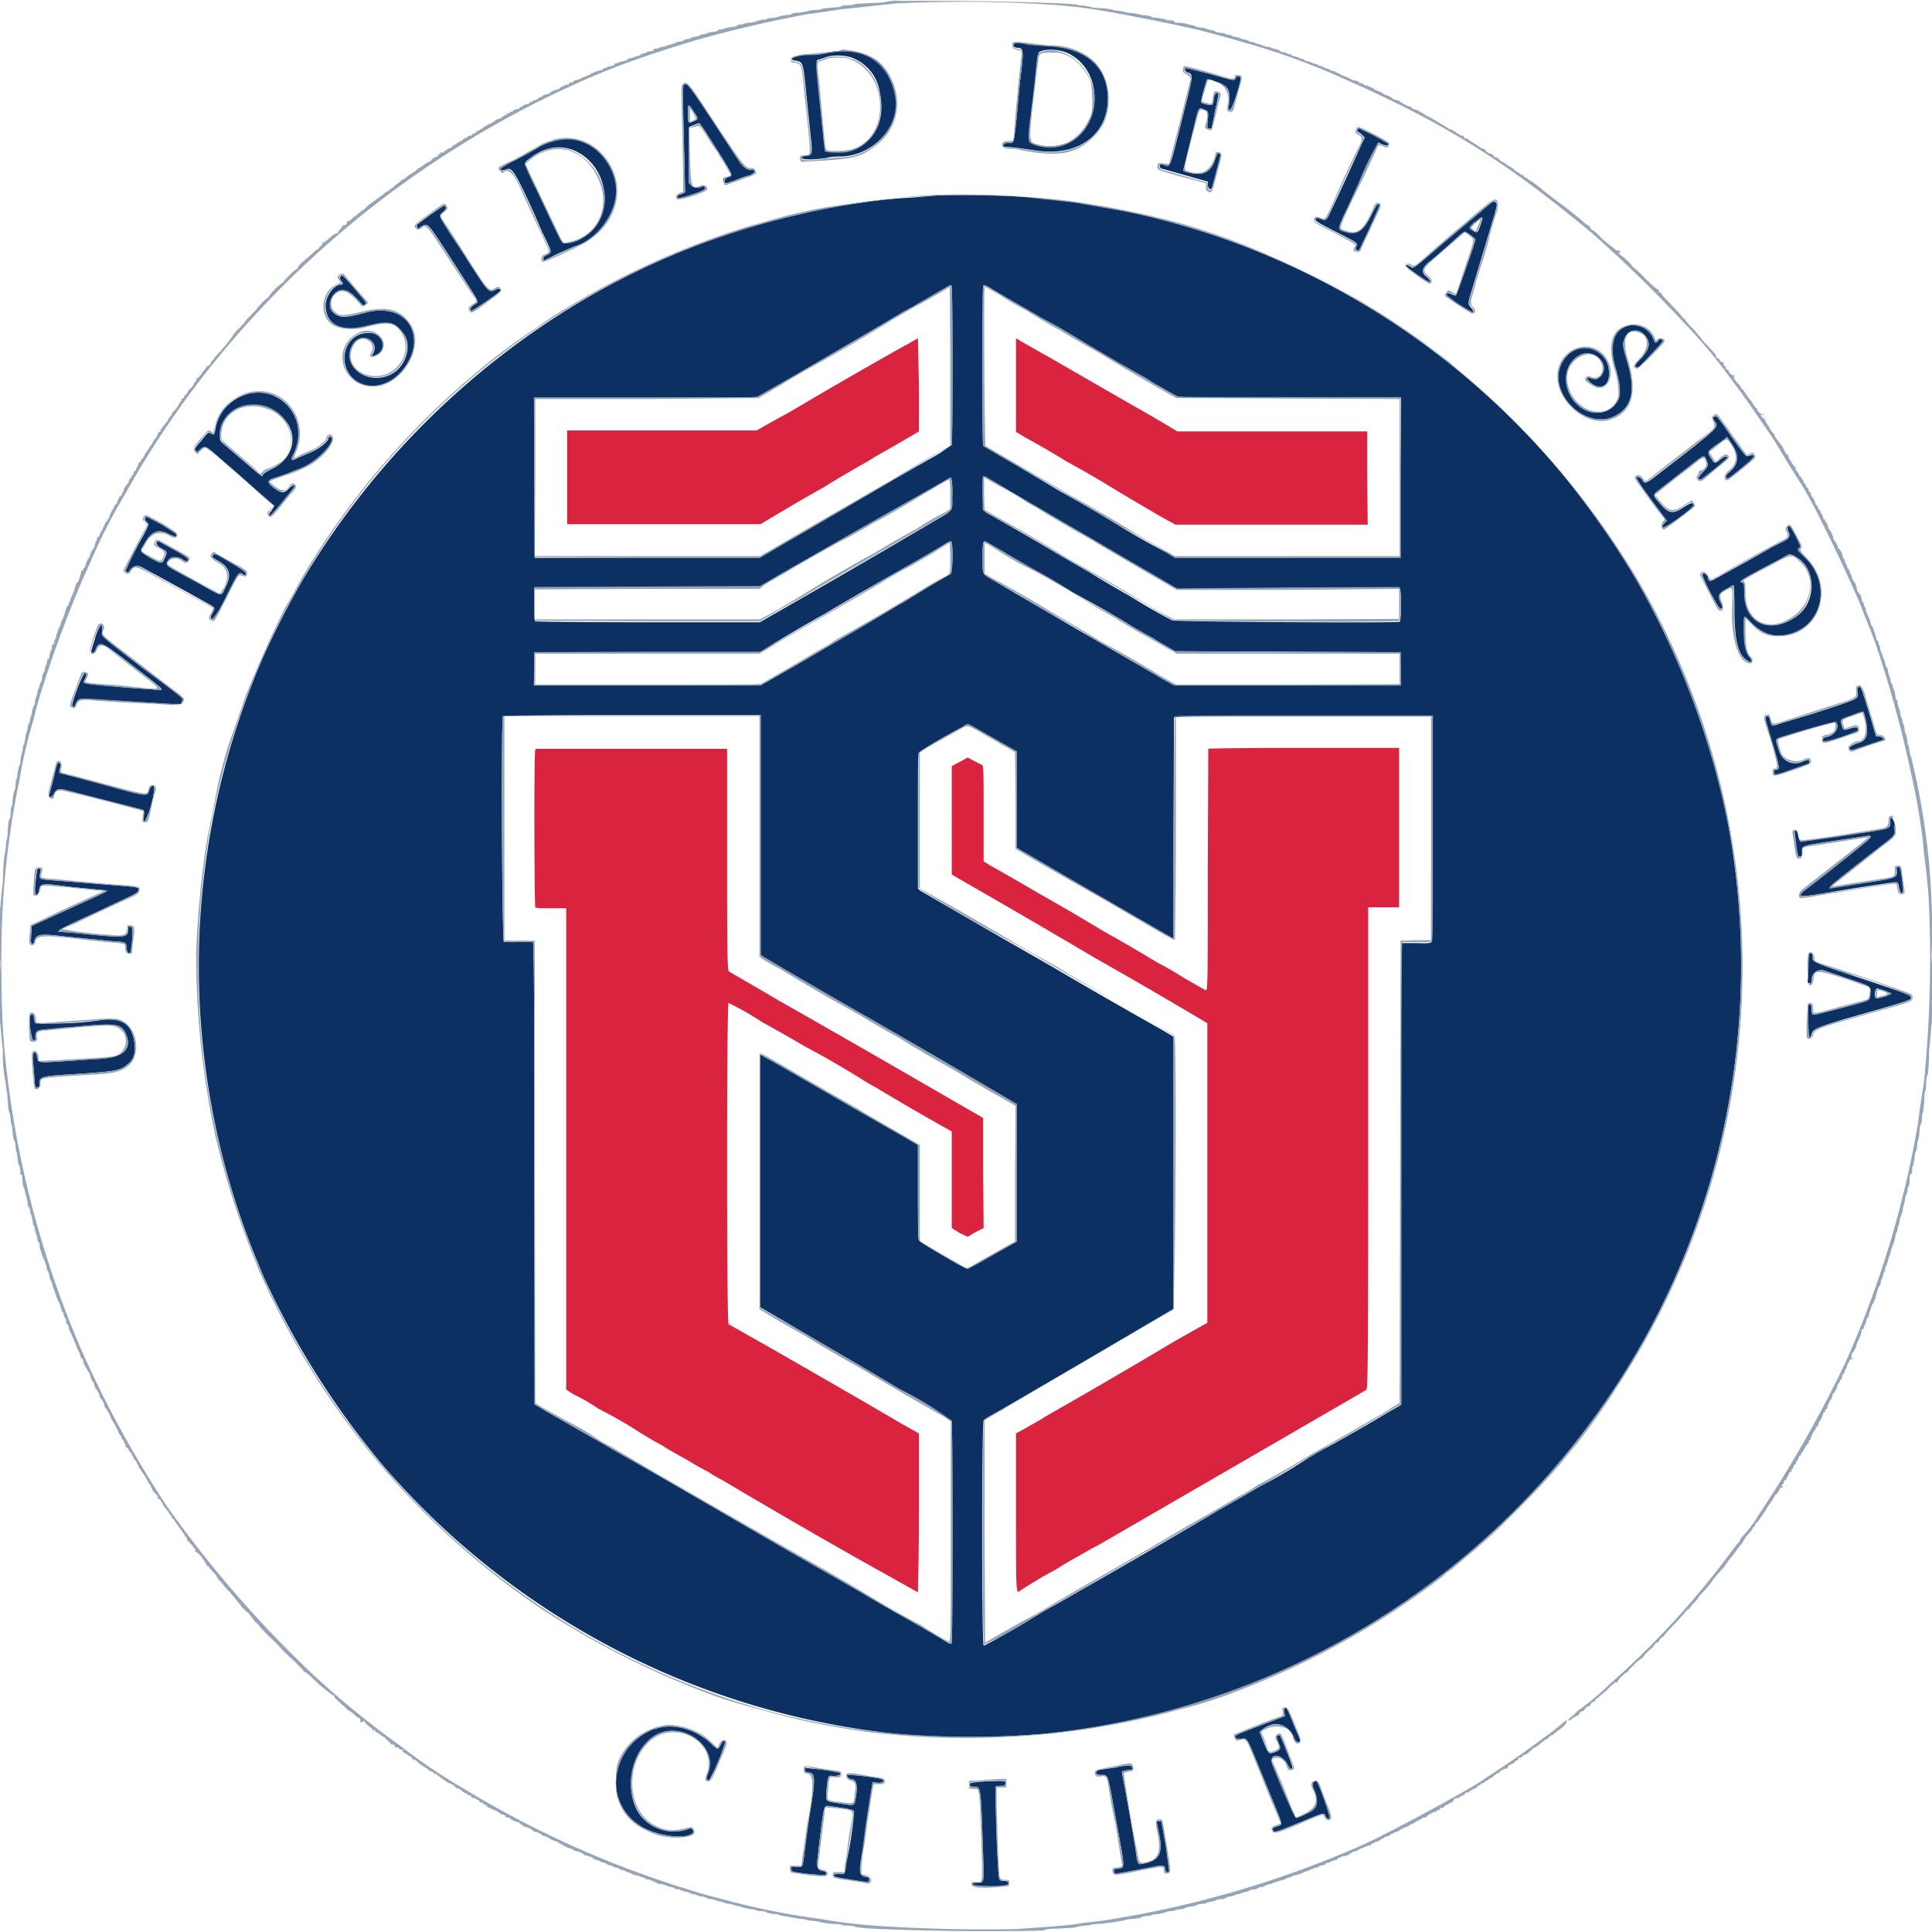 <svg xmlns="http://www.w3.org/2000/svg" width="399.9" height="399.9" display="block">
  <g fill-rule="evenodd">
    <path fill="#da233f" d="M187.7 71.3a1170.1 1170.1 0 0 0-24.1 13.9l-4 2.2-3 1.7h-39.2v19.4h40l2.2-1.3a445.7 445.7 0 0 1 11-6.4 218.7 218.7 0 0 1 9-5.3l1.6-1a419.2 419.2 0 0 0 8-4.6l1-.6v-9.7L190 70l-2.4 1.4m22.7 8.3v9.7l1 .6 1 .6a176.3 176.3 0 0 1 8.6 5 184.3 184.3 0 0 1 8.7 5l3.3 2 6.8 4 3.6 2h39.8L283 99v-9.7h-39.3l-3-1.8a451.8 451.8 0 0 0-7.3-4.2l-6.6-3.8-7.8-4.5a1080.1 1080.1 0 0 0-7.4-4.2l-1.3-.8v9.7m-99.5 75.5c-.3.2-.2 32.3 0 32.6.3.2 1.3.2 3.4.2h3v99.6l.7.5.8.5a41.3 41.3 0 0 1 5.2 3 96.1 96.1 0 0 1 7.9 4.5 76 76 0 0 0 5.1 3 70.3 70.3 0 0 0 5.2 3 53 53 0 0 0 4.4 2.5 27.4 27.4 0 0 0 2.9 1.7A1470.3 1470.3 0 0 0 180 324a5941.1 5941.1 0 0 1 10 5.6s.2-7.2.2-16.4v-16.5l-3.9-2.2-8.4-4.9-8.5-4.9-8-4.6a2101.7 2101.7 0 0 0-10.6-6c-.4-.4-.4-66.5 0-66.5a59.4 59.4 0 0 1 7 4 297.2 297.2 0 0 1 8.8 5 192 192 0 0 1 11.8 6.8 36.3 36.3 0 0 0 2.9 1.7 556.4 556.4 0 0 0 14.8 8.6l.9.5v20l1.6 1 1.7.8 1.7-1 1.6-.8-.1-11.4v-11.4l-6.6-3.8a4623.4 4623.4 0 0 0-35.7-20.5 1440.5 1440.5 0 0 0-10.3-6c-.3-.3-.4-1.7-.4-23.1V155h-39.6m139.2 0l-.1 25c0 22.2 0 25-.4 25l-1.6-.9-1.4-.8-1.4-.8a72.5 72.5 0 0 0-5.7-3.3 333.7 333.7 0 0 0-11-6.4 504.5 504.5 0 0 0-13.7-8 550.5 550.5 0 0 0-9.9-5.7l-1.3-.8v-9.6c0-9.3 0-10.4-.4-10.4l-1.6-.8-1.3-.7-1.1.6-1.7.9-.5.3V181l1.5.9a2292 2292 0 0 1 28 16.3 1141.5 1141.5 0 0 1 22.4 13l1 .6v62l-6.4 3.6a1484.8 1484.8 0 0 1-25.7 15l-1.4.8-1.1.7-3 1.7-2 1.1v16.4c0 16.8 0 16.8.8 16.2a86.1 86.1 0 0 1 7.4-4.4 76 76 0 0 1 5.1-3 52.2 52.2 0 0 1 3.6-2l2.6-1.5a63148.4 63148.4 0 0 0 53-30.7c.3-.3.4-3 .4-50v-49.9h6.4v-33h-19.7c-10.8 0-19.7.1-19.8.2"/>
    <path fill="#0c3062" d="M187.9 0h.5-.5m23.4 0h.5-.5m-1.5 9.2c-.1.4.2.7.9.7 1 0 1.1.6.9 3l-.5 4.2c-1.3 13.8-1 12.4-2.5 12.4-.8 0-1.4.8-.6.9 1.2 0 4 .4 6 .7 8.9 1.5 15.3-3 15.3-10.7 0-6.5-4.4-10.5-12.1-10.9a48 48 0 0 1-4.1-.3c-2.5-.5-3.1-.5-3.3 0M221 11c6.9 3.2 7.5 13.6 1.1 18a10 10 0 0 1-7.6.9c-1.7-.5-1.7-.6-1.2-4.6l.9-8c.7-7.2.5-6.4 1.6-6.8 1.4-.4 3.7-.2 5.2.5m-48.1-.4l-2.5.4-2.4.2c-3.2 0-5.6 1.1-3.1 1.4 1.3.2 1.4.6 2 7l.9 8.6c.4 3.8.4 3.8-1 4-.8 0-.9.1-.8.5.1.4 2.4.4 5 0 .6-.2 1.9-.3 2.8-.3 7 0 12.9-6.5 11.6-13-1.3-6.4-5.6-9.4-12.5-8.8m3.8 1.5a9 9 0 0 1 5.4 7c1.6 7.3-2.6 12.7-9.5 12.3-2.1-.2-1.8 1-2.8-9.4-1-10.4-1-9.4-.2-9.7l1.5-.5c1.4-.5 4.2-.4 5.6.3m68.7 1.9c-.3.3-.1.8.3 1 1.2.2 1.2.6.3 4.4l-2.2 8.8c-1.5 6-1.6 6.2-2.4 5.9-1-.4-1.3-.3-1.3.2 0 .4 0 .6.7.7l5 1.4 4.2 1.2v.8c.2.8.6 1 .9.4.1-.3 1.8-6.5 1.8-6.9 0-.3-.6-.5-.7-.2l-.4 1C251 35 249.7 36 248 36c-1 0-2.8-.4-3.1-.7a1126 1126 0 0 0 2.6-10.6c.6-2.4.7-2.5 1.6-2.1 1.1.4 1.1.3.8 3.3 0 .5 0 .7.4.7h.5l.7-3.7c.5-1.9.7-3.4.7-3.5-.4-.4-.8 0-1 1-.1 1.5-.2 1.5-1.5 1.2-.9-.2-1.1-.3-1.1-.6 0-.4 1-4.2 1.3-4.6 0 0 .7 0 1.5.4 3 1 3.4 1.7 2.9 5.5 0 .3 0 .4.3.4.4 0 2-4.8 2.2-6.4 0-.6-.8-.7-1-.2-.4.7 0 .7-5.4-.8-5-1.3-5-1.3-5.1-1.1m-103.9 3.6c-.1.3 0 5.2.3 17l.1 5-.8.4c-.9.3-1 .4-.7.8.2.2 5.1-1.3 5.5-1.8.3-.3 0-.8-.4-.6-1 .4-1.8.3-2.3-.2l-.5-.5V26.4c.1-.2 1.9-.9 2.2-.9l1 1.4c6.4 10 6 9.4 5 9.7-.6.2-.8.4-.8.8 0 .7 0 .7 2.2-.1 1-.4 2.3-.9 3-1 1.1-.5 1.4-1.3.3-1.2-.8 0-1.8-.6-2.6-1.9l-5.5-8.4c-5-7.6-5.6-8.2-6-7.1m2.2 5.4c1 1.5 1 1.5 0 2-1.2.5-1.2.4-1.2-1.6 0-2.1 0-2.2 1.2-.4M281 26.9c-.1.2 0 .4 0 .4.2 0 .6.3.9.6l.6.6-.7 1.4a782.1 782.1 0 0 1-6.7 14.6c-.6 1.1-.7 1.2-1.8.7-.6-.2-.8-.2-.9 0-.3.5-.2.6 5.7 3.6 2.8 1.4 3 1.6 2.6 2.3-.3.5.2 1 .6.7a86 86 0 0 0 4.3-9.4c-.3-.6-.7 0-1.8 2.2-1.7 3.4-2.8 4-5.4 3.3-1.5-.4-1.5-.6-.2-3.4a572.5 572.5 0 0 0 7.1-15l.8.4c.8.3 1.4.2 1.4-.2 0-.3-5.6-3.2-6.1-3.2-.2 0-.4.2-.4.4m-165.8 2c-1.5.4-2.5.8-4.4 2l-4.5 2.4c-3 1.4-3.7 2.5-1.3 1.7 1-.3 1.7.8 5.3 8.6l2 4.6c2 4.1 2 4 1 4.5-.6.3-.8.5-.8.8 0 .6-.4.7 3-1l3.4-1.5c3.7-1 7.3-5 8.4-9.1 1.9-7.3-5-14.6-12.1-13m3 2c7 2.4 9.3 12 4.2 17a9.7 9.7 0 0 1-5.3 2.4c-.8 0-.3.9-6.1-11.4l-1.6-3.3c-1-2-1-1.9.5-3 2.7-2 5.5-2.6 8.2-1.7m75.4 9.6l-4.7.4a123.9 123.9 0 0 0-22.6 3.3 157.1 157.1 0 0 0-49.6 20.4 166.2 166.2 0 0 0-54.1 55.7 180.3 180.3 0 0 0-7.9 15.4 160.3 160.3 0 0 0-1.1 126l1 2.4a171.4 171.4 0 0 0 25 39.5A162.7 162.7 0 0 0 186.7 359a187.6 187.6 0 0 0 31.5-.3 158.3 158.3 0 0 0 86.4-37.6 159.8 159.8 0 0 0 53-151 170 170 0 0 0-4-16.2c-2.5-9-9.4-24.8-15.5-34.9a160.2 160.2 0 0 0-144.8-78.5m113.3 3.2l-8 6.7c-6.7 5.7-6 5.2-6.6 4.8-1.4-.8-1.4-.2 0 .8 2.8 2 3.5 2.5 3.9 2.4.3-.2.2-.3-.5-1-1.3-1-1.2-2 .7-3.4l1.7-1.4a153.7 153.7 0 0 1 5.3-4.6c.3 0 2.3 1.4 2.3 1.6 0 .5-4 11.6-4.1 11.6l-.9-.3c-.6-.4-1.2-.2-1 .3.1.4 5 3.6 5.3 3.5.4-.1.3-.4-.2-1-.7-.8-.7-.9.1-3.5l4.8-16c.5-1.9.5-2 .2-2.3-.5-.3-.3-.5-3 1.8M89 44.5l-2.7 2v.4l.2.5.6-.4c1.4-.9 1.3-1 5 4.6l4 6.2c3.3 5.2 3.1 4.6 2 5.3-.8.6-1 1.2-.4 1.2.2 0 5.3-3.4 5.8-4 .6-.4-.3-.7-1-.3-1.3.6-1.4.5-6-6.6-.5-1-2-3.3-3.3-5.1-2.4-3.8-2.4-3.7-1.4-4.5.5-.4.6-.7.5-1-.2-.5-.4-.3-3.3 1.7m217.5 1.9c-.6 1.8-.7 1.9-1.5 1.4-1-.6-1-.6.4-1.8 1.6-1.4 1.7-1.4 1.1.4m-236 10.8c-.2.3-.2.4.1.9.5.5.4.8 0 .8-1.5 0-3.2 2.4-3.2 4.3 0 4 3.3 5.7 8.6 4.3 4.5-1.1 5.7-.9 7.5 1.5 1.9 2.4.5 7-2.6 8.5-5.1 2.5-10.6-2-7.7-6.3 1.7-2.5 5.5-.7 4 2-.3.6 0 .7.8.3 2.4-1.2 1.2-4.6-1.6-4.6-6 0-7 8.5-1.4 10.6 4.7 1.8 10.7-3 10.7-8.8 0-4.9-4.3-7.5-10-6-4.4 1.2-5.6 1.2-7-.3-1.1-1.4.3-4.3 2.2-4.3 1.2 0 1.8.5 3.5 2.3.8.9 1 1 1.2.7.4-.4.5-.1-2.5-3.7-2.3-2.6-2.3-2.6-2.6-2.2M197 59.4c.2.8.2 32.3 0 32.7l-2.6 1.8a1557.5 1557.5 0 0 0-16 9.2 2527 2527 0 0 1-18.9 11l-2.3 1.4h-46.5l-.1-16.6V82.3h22.8c18.7 0 22.9 0 23.4-.2l4.9-2.7A3890.1 3890.1 0 0 1 195 60c2-1.2 1.9-1.2 2-.6m10.3 1.6a428.9 428.9 0 0 0 14.9 8.6 500.8 500.8 0 0 0 15.3 9 245.3 245.3 0 0 1 6.2 3.5c.5.2 4.2.2 23.4.2H290l-.1 16.6v16.5l-23.3.1h-23.3l-1-.6-1-.6a159 159 0 0 1-10-5.7 330.8 330.8 0 0 0-12.2-7.1 1217.2 1217.2 0 0 0-15.6-9.2c-.2-.3-.2-32.6 0-33 .1-.5 0-.6 3.8 1.7m129.2 6.6c-2.6 1-3.4 3.9-2.2 8.2 1.2 4 1.3 6.2.4 7.4-1.7 2.7-5.5 3-8 .7-3.5-3-3.4-8.5.3-10.4 3-1.5 6.5 2 4.3 4.4-.8.7-.9.7-2.3.3-.8-.2-.5.5.6 1.3 2.1 1.4 3.8 0 3.4-3a5 5 0 0 0-8.7-2.8c-5.8 6.4 4.3 16.9 11.1 11.7 2.6-2 3-5.2 1.4-10.6-1-3.2-1-3.8-.4-5 1-2 3.5-1.8 4.6.4.6 1.2.2 2.4-1.6 4.3-1 1-1 1.1-.8 1.4.4.4.4.4 3.4-2.8 2.3-2.5 2.4-2.6 2-2.8-.4-.2-.5-.1-.8.2-.4.6-.6.6-.9-.2a4.5 4.5 0 0 0-5.8-2.7m-285.4 14a9.1 9.1 0 0 0-6.5 7.1c-.2 1.2-.3 1.4-.8 1.1-.7-.4-.7-.4-2.2 1.5-1.4 1.6-1.4 1.7-1.1 2 .3.4.3.4 1-.1.8-.9 1.2-.8 2.6.4a1960.8 1960.8 0 0 0 12.7 11.1l-.6 1c-.6.7-.7 1.1-.1 1 .3 0 4.9-5.7 4.9-6 0-.4-.5-.3-1.2.4-1.1 1.2-1.7 1-3.6-.5-.8-.7-.8-1.1.3-1.5a61.9 61.9 0 0 0 5.9-2.1c3.4-1.3 7.8-6.2 5.9-6.6-.2 0-.3 0-.3.2 0 .8-1.9 2.3-3.8 3.1l-2.4 1c-1.5.8-1.7.7-1-.6 3.4-7-2.4-14.5-9.7-12.5m3.8 2.7c6.9 2.2 7.6 9.8 1.3 12.8-1 .5-1.8 1-1.8 1.2 0 .5-.2.4-3.2-2.2l-4.7-4c-.9-.8-1-.9-1-2 0-4.5 4.6-7.3 9.4-5.8m299.9 2c-.4.1-.3.4.2 1 .8 1.2 1 1-13 11.8-1.4 1-1.7 1-2.1.2-.4-.5-1-.8-1.2-.4-.1.2 1 1.7 4.6 6.6l1.7 2.3-.5.5c-.4.5-.5.6-.3.9.3.4 6.2-3.9 6.3-4.5.2-.8-.5-.7-2 .3-2.3 1.5-3.1 1.4-5.2-1.1-1.2-1.4-1.2-1.5 0-2.3l2.9-2.3c7.2-5.7 6.5-5.2 7-4 .5 1 .4 1.2-.7 2.4-1 1-1.2 1.6-.5 1.6.3 0 5.5-4.2 5.5-4.5 0-.5-.4-.4-1.3.2-1.2 1-1.3 1-2-.1-.9-1.2-.8-1.4.7-2.5l2-1.4.6-.5 1 1.5c1.5 2.4 1.4 4-.4 5.6-.7.6-1 1-.8 1.2.2.6.4.4 3.1-1.8 3-2.4 3.4-3.2 1.4-2.6-.3.2-.8-.3-3.4-4-1.6-2.4-3-4.2-3.1-4.2h-.5m-145.6 15.6a765.5 765.5 0 0 0 16.4 9.5c5 3 11 6.6 13.6 8l4.5 2.6 22.8-.2h23.2c.4.1.4 6.8 0 7-1 .3-46.4 0-47.1-.3a132.9 132.9 0 0 1-8.7-5 256.6 256.6 0 0 1-8.5-5l-6.4-3.7a642.8 642.8 0 0 0-14.7-8.5l-.8-.6-.1-3c0-2.9 0-4 .2-4l5.6 3.2M197 99.6c.1.4.2 2 .1 3.3 0 3.1.6 2.4-4.8 5.6a2850.3 2850.3 0 0 1-33.3 19.3l-1.7 1h-23.1c-12.7 0-23.3-.1-23.4-.2-.2-.1-.2-1-.2-3.6v-3.4H134l23.3-.2 2-1.2a240.1 240.1 0 0 1 9.9-5.6A4857 4857 0 0 0 196.7 99c.1 0 .3.3.3.6m-167 7.7c0 .2 0 .4.3.7.6.4.6.5-.6 2.8a82 82 0 0 0-3.7 7.3c0 .4.6.5.9.1.7-1.2 1.6-1.4 3-.5l2 1.1a825 825 0 0 1 10.9 6c1.8 1 1.8 1 1.2 2-.5 1-.5 1.3.1 1.3.3 0 1-1.3 2.8-4.7 2.5-5 2.6-5 3.3-4.6.6.5.8.4.7-.1 0-.3-.6-.8-2.2-1.7l-3.2-1.9c-.8-.4-1-.5-1.3-.3-.5.4-.3.6 1 1.3 2.4 1.4 2.8 2.9 1.4 5.6-.8 1.8-.5 1.8-4.6-.5l-4.4-2.4c-3.4-1.8-3.4-1.9-2.6-3 .5-.6 1.8-.7 2.8 0 .7.5 1.2.5 1.2 0 0-.2-.8-.8-2.2-1.6l-3.1-1.7c-1-.6-1.3-.6-1.3 0 0 .2.3.6 1 1 1.2.6 1.3.7.7 2-.6 1.3-.5 1.3-3 0-2.2-1.4-2.2-1.3-1.2-2.9 1.5-2.7 3-3.2 5.1-2 1.2.5 1.6.6 1.6 0a38 38 0 0 0-6.1-3.6c-.2 0-.4 0-.5.3m340 2l.1.6c.6 1 .3 1.6-1.2 2.3l-2 1a1055 1055 0 0 1-12 6.7c-.8.5-1.3.4-1.3-.2 0-.5-.7-1.1-1-1-.4.2-.3.5 1.4 3.9 1.3 2.4 1.8 3.3 2.1 3.3.6 0 .6-.2 0-1.4-.5-1.3-.3-1.7 1.3-2.6l1.4-.8c.1 0 .2 2.2.2 4.7 0 6.6.7 9.6 2.5 10.8 1.1.8 1.5.5.7-.6-.9-1-1.2-2.9-1.2-5.8 0-3-.1-3 1.3-1.5 2.5 2.6 5 3.4 8.3 2.5 6.9-2 8.5-10.6 3-15.8-1.6-1.6-1.6-1.6-1.1-2 .3-.2.3-.4-.7-2.3-1-2-1.5-2.6-1.8-1.9m-173 3.3c.3 1 .1 6-.2 6.3a271 271 0 0 0-12 7 204.5 204.5 0 0 1-8.9 5.3 712 712 0 0 1-15 8.8l-3.5 2h-46.9l.1-3.4V135h46.7l3.2-2a338.1 338.1 0 0 1 10.3-6 839.8 839.8 0 0 1 18.2-10.5l4.3-2.5c3.8-2.3 3.6-2.2 3.7-1.5m11.3 2.1a126.2 126.2 0 0 0 8.6 5 70.3 70.3 0 0 1 5.1 3 230.2 230.2 0 0 1 11.3 6.4 68.5 68.5 0 0 0 5.2 3 60.6 60.6 0 0 0 3.7 2.2l1 .6 23.4.1 23.3.1v6.9h-46.8l-2.5-1.4a6563.7 6563.7 0 0 1-35.2-20.5c-2.2-1.3-2-1-2-4.5s0-3.8 1-3.2l4 2.3m163 .5c4.6 2.2 4.8 9.5.3 12.6-5.5 3.7-10.6 1.3-10.6-5 0-1.8 0-2-.4-2.1-.9-.2-.6-.4 5.4-3.6a335 335 0 0 0 3-1.6c1.3-.8 1.3-.8 2.4-.3m-351.8 17c-.5 1.5-.9 2.8-.8 2.9.2.3.7.1.9-.4.8-2.1 1-2 8.2 3.6 6.6 5.1 6.4 4.8 3.5 4.5l-4.4-.3c-10.9-1-10-.8-9.5-1.8.4-.9.4-1.3 0-1.3-.5 0-3 6.6-2.6 6.9.4.2.5.2.7-.4.6-1.3.7-1.3 4.2-1l15.4.9h2.2l.2-.5c.3-.7 1.3.1-8.4-7.3-8-6-8.3-6.2-8.2-6.9.4-2.7-.3-2.2-1.4 1m364.9 10.3c-.2.1-.2.4-.1 1 .2 1.4.7 1.2-9.5 4.5l-6 1.8c-2.3.8-2.3.8-2.6-.5-.3-1-.4-1-.8-.8-.3.2-.4 0 1.6 6.6 1.2 4.2 1.2 4.4.4 4.4-.3 0-.4.1-.4.5 0 .8.1.8 3.5-.4l3.5-1.2c.4-.1.5-.9 0-.9a4 4 0 0 0-1 .3c-2.1 1-4.3 0-5-2.3l-.5-1.6c-.1-.5 0-.6.3-.8.8-.5 11.8-3.6 12-3.4.9.9-.2 2.7-1.8 3-1 .1-1.3 1-.4 1 1 0 6.8-2 6.8-2.3 0-.7-.4-.8-1.7-.4-1.4.4-1.4.4-1.7-.8-.3-1.1-.4-1 1.9-1.8 2.3-.9 2.6-1 2.7-.6 1.2 4 .8 5.7-1.2 6.2-1 .3-1.8.8-1.8 1 0 .5.3.6 1 .4l6-2c.3-.2-.3-.8-1-.8h-.5l-1.4-4.8c-1.9-6-1.7-5.7-2.3-5.3M157.4 173v24.8l.5.4.7.4 1.3.7 1.1.7 2.8 1.6A1806 1806 0 0 0 187 215a15568.8 15568.8 0 0 0 20.8 12l2.6 1.6V257l-1.6.9a324.6 324.6 0 0 1-8.6 4.7c-.5 0-10-5.5-10-5.9-.2-.2-.2-4.7-.2-10V237a320.4 320.4 0 0 0-13.5-7.8 27.2 27.2 0 0 0-3.3-1.9 831.4 831.4 0 0 0-15.8-9v52.3l3.4 2a620.4 620.4 0 0 1 11.5 6.8l3.5 2a1107.2 1107.2 0 0 1 21.2 12.7c.2.8.2 45.6 0 46-.2.2-.3.2-.7 0a204.5 204.5 0 0 0-10.5-6.1 1127.1 1127.1 0 0 0-15-8.7 672.8 672.8 0 0 1-13.6-7.8 7173.4 7173.4 0 0 0-44-25.3l-2.5-1.5-.1-47.8c0-38-.1-47.9-.3-47.9a236.7 236.7 0 0 0-6 0c-.4-.2-.6-46.5-.2-46.8 0 0 12-.2 26.7-.2h26.6V173m139.1-1.5c0 17.6 0 23.3-.2 23.5-.2.2-.8.3-3 .2h-3.1c-.2 0-.2 9.7-.2 47.8v47.8l-2.8 1.6a321 321 0 0 1-12.2 7 76.6 76.6 0 0 0-6.1 3.6 98.6 98.6 0 0 1-8 4.6 367 367 0 0 1-8 4.6 2104.5 2104.5 0 0 1-34 19.7 138.2 138.2 0 0 0-6.3 3.7c-5.6 3.3-8.7 5-9 5-.4-.2-.4-46.1 0-46.6.2-.3 1.5-1 3.8-2.3a5932.7 5932.7 0 0 0 32.5-19l3-1.7v-56.4l-2.5-1.5a1207.2 1207.2 0 0 1-22.6-13 3316.2 3316.2 0 0 1-27.4-15.8l-.4-.4v-13.9c0-10.8 0-14 .2-14.2a84.7 84.7 0 0 1 9-5.3c1-.6 1-.6 2.2 0a234.3 234.3 0 0 0 5.8 3.4l3.2 1.8v20l.4.2a578.8 578.8 0 0 0 16.6 9.6 385.2 385.2 0 0 1 11.6 6.7l3.9 2.2v-22.8l.1-23.1c.1-.2 5.6-.2 26.8-.2h26.7v23.2M11.1 161.1l-.9 3.4c-.2.7.5.6.9-.1.6-1.1 1-1.3 2.6-.8l15.6 4c.6 0 .6.3.4 1.8 0 .5 0 .6.3.6a20 20 0 0 0 1.9-6.5c.2-1.2-.6-1.1-1 0-.3 1.3-.7 1.3-5 .1a817 817 0 0 0-13.6-3.6v-.7c.4-.9.3-1.4-.1-1.4s-.5.5-1.1 3.2m380.2 8.2l-.1.9c0 1.3-.1 1.3-4.4 2a1011.7 1011.7 0 0 0-13.9 2c-.2.2-.5-.2-.7-1.2-.2-1.5-1-1.6-.8 0 .6 4 .6 4.2 1.1 4.3.4 0 .5 0 .5-1 0-1.3-.4-1.2 7-2.3l6.6-1c.8-.1.7.3-.1 1a1234.6 1234.6 0 0 0-12.6 10c-2.2 1.6-1.7 1.8 3 1a648.8 648.8 0 0 1 14.6-2.3c1.3-.2 1.4-.2 1.6 1.1.2 1 .5 1.4.8.8.2-.5-.4-5-.7-5.1-.4-.2-.7 0-.6.5.1 1.8.4 1.7-8.4 3a148.6 148.6 0 0 0-5.4.7c0-.3.6-.8 8.3-6.8l5.1-4c.5-1.1-.3-4.2-1-3.6M7.6 180.6l-.3 2.5c-.3 2.2.5 3 .8 1 .2-1 .7-1.2 2.7-1l4 .5 7.2.7c.3.2.6 0-7.2 3.6l-7 3.2-1.3.6v1.2l-.1 1.8c0 .8.6.9.7.1.3-1.4 1.2-1.6 6-1l10 1c3 .2 3 .2 3.1 1.4 0 .9.5 1.5.8.9.3-1 .6-4.9.3-5.1-.6-.4-.8-.3-.8.4 0 1.8-.5 1.8-11.1.7a40 40 0 0 0-2.7-.2c-1.5 0-.6-.5 7.3-4.1a989.7 989.7 0 0 0 7-3.3c1.1-.5 1.7-.9 1.7-1.4 0-.4-.4-.5-4.3-.8a1848.7 1848.7 0 0 1-12.3-1c-4.1-.3-4-.2-3.8-1.5.2-1 .1-1-.2-1-.3 0-.4.1-.5.8m392.3 7.4v.4c.1-.3.1-.6 0-.8v.4M0 188.2v.4c.1-.3.1-.6 0-.8v.4m374.3 10.6v3.1c-.2 1.6-.2 1.6.2 1.6s.5 0 .5-.6c0-1.5 1.2-2.4 2.6-2l5 1.7c4.8 1.6 4.6 1.5 4.5 3.1-.2 1.5.1 1.3-4.6 2.6l-5.4 1.4c-2.1.5-2.1.5-2.1-.8 0-.8-.1-1-.5-1-.3 0-.4.1-.3 3.4 0 3.4.3 4.4.8 2.7.3-1 1-1.3 6.6-3 15-4.3 14.3-4 13.8-4.8-.2-.3-1.1-.7-13.5-4.8-6.2-2.1-6.8-2.4-6.7-3.2 0-.7 0-.9-.4-.9s-.4.2-.5 1.5m15.9 6.3l1.2.5c0 .4-2.9 1.2-3.1 1-.5-.5-.2-2.2.4-2l1.5.5m-384 5.1c-.3 1 .3 5 .7 5.1.4 0 .5 0 .5-.7 0-1.3.2-1.4 2.9-1.6l4.5-.4c9.3-.9 10.3-.8 11.3 1.5 1.3 3.2-.7 4.9-6 5.1l-7.4.5c-5 .3-4.8.3-5-1-.3-1.5-1-1-.9.6l.3 3.4c.1 2.2.2 2.6.7 2.4.3-.1.4-.4.4-1 0-1.1.4-1.3 4.5-1.6 11.3-.7 12-.8 13.7-2.2 1.3-1 1.7-2.3 1.4-4.6-.5-3.7-2.4-5-6.6-4.6a63 63 0 0 1-14 .6c-.2-1.4-.3-1.8-.6-1.8l-.3.3M0 211.6v.4c.1-.3.1-.6 0-.8v.4m399.8 0v.4c.1-.3.1-.6 0-.8v.4m-134 142.1v.9l.2.6-4.2 1.6c-6.3 2.4-6.3 2.4-6.1 2.9 0 .2.4.2 1.2.2 1.4 0 .9-1 5.1 9.3 3.8 9.2 3.6 8.4 2.4 8.8-1 .3-1.2.5-.8 1 .2.3.6.2 5-1.6 5.4-2.2 5.5-2.3 5.7-1.6.3.6.6.9.9.6.3-.3-2.4-7.7-2.7-7.7-.8 0-1 .5-.6 1.5 1 2.2.9 3.6-.2 4.5-.4.4-3.1 1.6-3.4 1.6-.3 0-2.8-5.8-4.9-11-1-2.5 1.9-2.5 3.1 0 .5.9 1 1.1 1 .5 0-.5-2.4-6.5-2.6-6.6-.7-.2-.8.3-.3 1.5.6 1.3.5 1.5-.8 2-1.2.4-1.2.4-2.2-2l-.9-2.2.6-.5c2.4-2 5.3-1.2 6.5 1.6.5 1 .6 1.1 1 1 .5-.3.5 0-.8-3.1-1.7-4.3-1.8-4.3-2.1-3.8m-130.3 4.1c-9.4 3.5-11 15.4-2.8 20.3 3.4 2 9.2 2.7 10.6 1.3.3-.3-.2-1.1-.6-1-4 1.8-9 0-11-3.8-2.5-5-1-11.8 3.2-15 5.4-4 14 1.6 11.5 7.6-.4 1-.3 1.3.3 1.3a43 43 0 0 0 3.3-7.9c-.2-.5-.5-.3-.9.5-.5 1.1-.7 1.1-2-.2-3.2-3-8-4.4-11.6-3m95 8l-2.7.4c-.7 0-1.2.5-1 .8.2.2.5.3 1 .3 1.4-.1 1.4-.2 2.6 6.5l.6 3.3c1.9 10.3 1.8 9.4 0 9.6-.5 0-.7.5-.4.9.2.2.2.2 7.6-1.2 2.5-.5 2.8-.5 2.9.4 0 .6.6.9.8.4l-.7-5.3-.9-5h-1l.5 2.5c.9 4.2 0 5.7-3.5 6.3-.8.2-1 0-1.3-2.6a548.6 548.6 0 0 0-2.7-15.4c-.3-1.2-.3-1.2 1-1.4.8 0 1-.1 1-.5-.2-.6-1-.6-3.7 0m-64 0c-.3.5 0 1 .7 1 1.3 0 1.4 1.3.4 7.4a285.6 285.6 0 0 0-1.4 10.2c-.3 2-.3 2-1.6 1.9-1-.1-1-.1-1 .4 0 .6 0 .6 2.7 1 4.2.4 4.5.4 4.5 0 0-.3-.2-.5-.5-.5-1.1 0-1.6-.9-1.3-2.4l.3-2.7c1-8.3 1-8.5 2-8.4 4.8.7 5.3.8 5.3 1.2a82.2 82.2 0 0 1-1.6 10.5c-.3 2.6-.3 2.5-1.5 2.4-1.7 0-1.6.5.2.8 6.1 1 6 1 6 .4 0-.4 0-.5-.7-.6-1.2-.2-1.4-.9-1-3.1a315.5 315.5 0 0 0 1.6-11.2l.6-4 .2-1.3 1 .1c1.2.1 1.8-.5.7-.8-2.3-.5-7-1-7-.7 0 .3.6.8 1 .8 1 0 1.3 1.4.8 4-.3 1.5-.1 1.5-3.2 1-3.2-.5-3-.2-2.8-3 .3-3 .3-2.8 1.5-2.7.9 0 1.6-.3 1.3-.6-.1-.1-2-.5-4.6-.8a66.8 66.8 0 0 1-2.7-.3m37.7 2.8c-1.9.1-3.2.3-3.4.4-.4.4 0 .8.6.8 1.6 0 1.5-.6 2 14.2.2 5.8.2 5.6-1.2 5.6-.8 0-1 .1-1 .4 0 .5 6.9.5 7.3 0 .4-.3 0-.8-.8-.8-.7 0-.8 0-1-.5-.2-.6-.6-9.7-.7-15.7v-3.3h1c.9-.1 1-.2 1-.7 0-.5.2-.5-3.8-.4M187.9 400h.9l-.4-.1h-.5m23.4 0h.5-.5"/>
    <path fill="#95a4b6" d="M185.7.1l-2 .2c0 .1-1.4.3-3 .3-3.6.2-3.9.2-4 .4l-1.4.1c-.6 0-1.1.1-1.1.2l-.8.2c-2 .1-3.6.3-3.7.5l-1.3.1c-.6 0-1 .1-1.1.2l-1.8.3c-.9 0-1.7.2-1.7.3 0 .2-.5.2-1 .2l-1.2.2a7 7 0 0 1-1.7.4c-.7 0-1.3.2-1.3.3l-1 .1-.8.2c0 .1-.7.3-1.5.4-.7 0-1.4.2-1.5.3l-.7.1c-.3 0-.5.1-.5.2s-.6.3-1.3.3c-.8.1-1.4.3-1.5.4l-.7.1c-.3 0-.5.1-.5.2s-.6.3-1.2.3c-.7.1-1.2.3-1.2.4l-.6.1c-.4 0-.7.1-.7.2-.1.1-.6.3-1.1.3-.6.1-1 .3-1 .4l-.6.1c-.4 0-.6.1-.6.2s-.5.3-1 .3c-.6.1-1 .3-1 .4l-.5.1-.6.2-1.2.4c-.5 0-1 .2-1 .3l-.7.1c-.4 0-.5.1-.3.2s0 .2-.7.3c-.6.1-1 .3-1 .4l-.5.1c-.3 0-.5.1-.5.2s-.4.3-.8.3l-1 .4-.6.1-.4.2c0 .2-.4.3-.9.4-.4 0-.8.2-.9.3l-.5.1c-.2 0-.3.1-.3.2 0 .2-.4.3-.8.4-.5 0-.8.2-.8.3l-.4.1c-.3 0-.4.1-.4.2 0 .2-.3.2-.5.2l-1.2.4c-.4.2-.8.4-.9.3v.1c.1.2 0 .2-.2.2l-1.3.5c-.5.3-1.2.6-1.6.6-.3.1-.5.3-.5.4l-.4.1c-.3 0-.4.1-.4.2 0 .2-.2.2-.3.2-.5 0-2 .8-1.8 1h-.3a4 4 0 0 0-1.8.9l-.8.2c-.4.1-.6.3-.6.4l-.3.1c-.2 0-.3.1-.3.2l-.7.4c-.4 0-.7.2-.7.3l-.3.1c-.2 0-.3.1-.3.2s-.4.3-.7.3c-.4.1-.7.2-.7.4l-.3.1c-.2 0-.3.1-.3.2s-.4.3-.7.3c-.4.1-.7.2-.7.4l-.3.1-.4.2-.9.5-.8.5c0 .1-.3.3-.6.3-.3.1-.7.3-1 .6l-.9.5c-.3 0-.5.2-.5.3l-.3.1c-.2 0-.3.1-.3.2l-.5.4c-.3 0-.5.2-.5.3l-.3.1c-.2 0-.3.1-.3.2s-.3.3-.5.3l-.5.3c0 .2-.2.2-.4.2-.3 0-.4.1-.4.2 0 .2-.2.2-.3.2-.2 0-.5.2-.8.5l-1 .6c-.3.1-.5.3-.5.4l-.3.1c-.2 0-.3.1-.3.2s-.2.3-.5.4c-.2 0-.6.2-.7.4-.2.1-.4.2-.5.1-.1 0-.2 0 0 0 0 .2 0 .4-.2.4l-.4-.1-.1.1c0 .2-.1.3-.2.3-.1-.1-.3 0-.3.2-.1.3-.3.4-.5.4s-.6.3-.8.5c-.2.3-.6.6-.9.6l-1 .7-.6.4-.4.2c0 .1-.6.6-1.3 1-.8.5-1.4 1-1.4 1.1l-.4.1-.3.2s-.4.5-1 .8l-1 .9-.2.1c-.2 0-.3.1-.3.2s-.2.3-.4.3-.7.5-1.1.8l-1 .7-.5.4-1 .7a7 7 0 0 0-1 .9c-.1.2-.4.4-.6.4l-.4.3c0 .2-.2.3-.4.3-.1 0-.2.1-.2.3l-.4.3c-.2 0-.6.4-.9.7-.3.3-.6.5-.8.4h-.1c0 .5 0 .7-.5.8-.3 0-.6.3-.6.5-.1.2-.3.5-.5.5l-.2.5c0 .2-.2.2-.3.2-.2 0-.7.2-1.3.8-.5.4-1 .9-1.3 1-.2 0-.4.2-.4.4-.1.2-.3.5-.5.5l-.2.3c.1.2 0 .2-.1.2-.2 0-.9.6-1.6 1.3l-1.5 1.3c-.2 0-1.2 1.1-1.1 1.3 0 0 0 .2-.3.3-.5.2-2.8 2.5-2.7 2.7l-.2.1a13 13 0 0 0-3.1 3.2c-.3 0-2.2 2-2.2 2.2l-1.4 1.5c-.8.7-1.4 1.5-1.3 1.6l-.1.1h-.2c0 .1-.4.6-1 1.1-.5.6-1 1.1-1 1.3a35.9 35.9 0 0 1-3.6 4.3l-.5.7c-.3.2-.5.6-.5.7 0 .2-.2.4-.4.4l-.4.3-.5.7a3 3 0 0 0-.6.8c0 .2-.2.3-.4.3 0 0-.1.1 0 .2 0 .2 0 .2-.2.2s-.4.3-.5.5c0 .3-.2.5-.3.5l-.2.4c-.1.3-.4.7-.8 1-.3.3-.5.6-.5.8l-.5.5c-.2.2-.3.5-.2.6 0 .1 0 .2-.1 0-.2 0-.3 0-.4.3 0 .3-.2.4-.3.4l-.1.3-.5.8-.5.7c0 .2-.1.2-.2.2s-.3.2-.4.5c0 .2-.3.6-.6.9l-.4.7-1.1 1.4-.3.4v.4h-.3l-.3.5c0 .4-.2.6-.3.6l-.6.9-.3.6s-.3.2-.5.7L30 94l-.4.8-.2.2c-.2 0-.2.2-.2.3 0 .2-.1.3-.2.3-.2 0-.3.3-.4.5 0 .3-.2.6-.4.8l-.1.3c0 .1 0 .3-.3.3l-.2.5c0 .3-.1.4-.2.4-.2 0-.2.2-.2.3 0 .2-.1.3-.2.3s-.3.3-.3.5c0 .3-.3.7-.5.9-.3.2-.5.7-.6 1 0 .4-.2.6-.3.6l-.1.4c0 .2-.1.3-.2.2-.1-.2-.8 1.2-.8 1.6l-.2.2c-.1 0-.3.2-.4.5l-.2.5c-.3.3-.8 1.4-.8 1.7 0 .2-.1.3-.2.3-.2 0-.2.2-.2.3 0 .2-.1.3-.2.3-.2 0-.2.2-.2.3l-.3.6-.3.6c0 .3-.2.5-.3.5l-.3.7c0 .3-.2.5-.3.4 0 0-.2 0-.2.3 0 .2 0 .5-.3.7l-.2.9-.2.5c-.2 0-.8 1.3-.8 1.6l-.2.4c-.2 0-.8 1.5-.8 1.9l-.2.2c-.2 0-.2.2-.2.4s-.1.2-.3.1h-.1c0 .1 0 .7-.6 2.2 0 .2-.2.3-.3.3l-.2.4-.4 1.3-.7 1.7c0 .3-.2.6-.3.6l-.1.4c0 .3-.1.4-.2.4-.2 0-.2.2-.3.5l-.4 1.4-.7 1.6c0 .3-.3 1-.5 1.3l-.5 1.4c0 .5-.2.8-.3.8l-.1.5c0 .3-.1.5-.2.5-.2 0-.3.2-.3.5 0 .2 0 .7-.3 1l-.2 1c0 .3-.1.5-.2.5-.2 0-.3.2-.3.5 0 .2 0 .7-.3 1l-.2 1-.2.4c-.1.1-.3.6-.3 1.1-.1.6-.3 1-.4 1l-.1.5-.2.6c-.1.1-.3.6-.3 1.1l-.4 1.2-.1.7c0 .3-.1.5-.2.5l-.4 1.2c0 .7-.2 1.2-.3 1.2l-.1.6c0 .4-.1.7-.2.7s-.3.6-.3 1.2l-.4 1.3-.1.8-.2 1c-.1 0-.3.6-.3 1.2l-.4 1.5-.1 1c0 .4-.1.8-.3.9l-.3 1.5c0 .8-.2 1.3-.3 1.3l-.1 1.1c0 .6-.1 1.1-.3 1.2l-.3 1.8c0 1-.2 1.7-.3 1.6l-.1 1.1c0 .7-.1 1.2-.2 1.3-.2 0-.3 1-.4 2.3 0 1.2-.2 2.2-.3 2.2l-.1 1.3-.2 1.5c-.2.4-.4 3.4-.4 5.7a87.9 87.9 0 0 0-.5 17.2 91.5 91.5 0 0 0 .5 17.6 28.9 28.9 0 0 0 .6 7l.1 1.2.2.9c.1 2.2.3 3.9.5 4l.2 1.2.1 1c.1 0 .3.9.3 1.8.1 1 .3 1.8.4 1.7 0 0 .2.4.2 1l.1 1.1c.1 0 .3.7.3 1.5.1.8.2 1.5.4 1.5l.2 1c0 .7 0 1 .2 1 0-.1.2 0 .2.3 0 1 .2 2.3.4 2.4l.2.8.1.5.4 1.4c0 .8.2 1.4.3 1.3 0 0 .2.2.2.6l.1.7c.2 0 .6 2 .5 2.3l.2.1.2.6.1.7.4 1.2c0 .6.2 1 .3 1 0 0 .2.2.2.5s0 .9.2 1.2l.3.9.3.8c.5 1 .5 1.2.7 2 0 .4.2.7.3.7l.2.7.1.7.4.8.2.8.5 1.3c.2.7.5 1.6.8 2l.5 1.4c0 .4.2.7.3.7l.2.5.1.5c.2 0 .3.4.4.8 0 .5.2.8.3.8l.2.3c0 .2 0 .5.2.9a40.2 40.2 0 0 1 1.7 4c.2.3.5.8.5 1.2.1.4.3.6.4.6l.2.3c0 .2 0 .5.2.9a39.6 39.6 0 0 1 1 1.7s.2.1.2.3c0 .5.6 1.8.8 1.8l.2.7c.1.4.3.7.4.7l.2.3.1.3c.1 0 .3.4.3.7.1.4.3.7.4.7l.2.3.1.3c.1 0 .3.4.3.7.1.4.3.7.4.7l.2.3c0 .2 0 .3.2.3l.2.4.4 1 1.2 2.1c.3.8.7 1.5.8 1.5l.2.5c0 .2 0 .3.2.2l.3.5c0 .4.2.6.3.6v.3c0 .2 0 .3.3.3l.4.5c0 .3.2.5.3.5l.2.3.1.3c.1 0 .3.3.3.5.1.3.2.5.4.5l.2.3.1.3.4.6c0 .4.2.6.3.6l.2.3.1.3.6.8.6 1 .3.6.1.2c.1 0 .3.2.3.4a4 4 0 0 0 1 1.6c.3.2.5.5.5 1.1h.3s.2 0 .2.2l.1.3c.1 0 .3.2.4.5 0 .2.3.6.6.9l.5.7.3.5c.2.2.5.5.5.8l.4.4s.2.1.2.3l.5.7.5.7.5.7.5.7.1.3c.2 0 .3.3.4.5 0 .3.2.6.4.6l.7.8c.2.4.5.7.6.7.1 0 .1.2 0 .4v.2c.2-.1 1.4 1 1.4 1.2l.5.7.5.9.1.2c.1-.1.4 0 .5.4l.7.8.5.5.6 1a18.2 18.2 0 0 1 1.7 2 7.7 7.7 0 0 1 1.1 1.2l.3.3 2 2.5c.4.3.6.6.5.6l.2.1c.2 0 .4.2.6.5l.6.8.6.8.5.4a24.8 24.8 0 0 0 2.8 3 31 31 0 0 1 2.8 2.9l2.2 2c1.1 1.2 2 2 1.8 2-.1-.2-.2-.1 0 0 0 .1.2.2.3.1 0 0 .9.6 1.7 1.5a37.8 37.8 0 0 0 4 3.3c.2 0 .3 0 .3.2s.2.5.5.7l1.4 1.3c.6.5 1 1 1.2 1l1 .7c.4.5.9.8 1 .8.2 0 .3.3.3.8 0 .2 0 .2.4 0 .3-.2.4-.2.5 0 .1.3.4.6 1.1 1.1.3.2.6.5.6.7 0 .3 0 .3.1 0 .2-.2.2-.2.4.1 0 .2.2.3.3.3.2 0 .5.3.8.5l.7.5c.2 0 .3.1.3.2s.1.3.3.3l.6.6c.2.3.4.5.6.4.2 0 .3 0 .4.3 0 .3.2.4.4.3.2 0 .4 0 .5.2 0 .2.4.3.6.3.4 0 .4 0 .2.2-.3.2-.3.2 0 .2l.8.5.7.5c.2 0 .3.1.3.2s.1.3.4.4c.2 0 .7.3 1 .7l1 .7c.2 0 .4.2.4.3l.3.1.4.3c0 .2.2.3.3.2l.2.1c0 .2 0 .2.2.1l.2.1c0 .1.2.3.5.4.2 0 .5.2.5.3l1 .7 1 .7s.2.2.5.2l.9.5c.1.3.5.5.8.6.3 0 .5.2.4.3 0 .1 0 .2 0 0 .2 0 .4.1.6.4l.6.3.4.2c0 .2.1.2.3.2.2 0 .5.2.5.4l.3.2c.1-.1.4 0 .5.1l.5.3c.2 0 .3.1.3.2s.2.3.5.3c.2.1.5.2.5.4l.3.1.3.2c0 .2.2.3.5.4.2 0 .5.2.5.3l.3.1c.3 0 1.5.7 1.6.9l.4.1c.2 0 .5.2.5.3 0 .2.3.3.5.3.3 0 .5.1.5.2 0 .2 1.4.8 1.8.8l.2.2c0 .2 0 .2.3.2l.3.2c0 .1.3.3.7.4.3 0 .7.2.7.3l.3.1.3.2c0 .1.3.3.7.4.3 0 .7.2.7.3l.3.1.3.2c0 .1.3.3.7.3l.7.3c0 .2 1.4.8 1.8.8l.2.2 1 .6 1 .5.4.1.6.2c0 .2.3.3.8.4.4 0 .8.2.8.3l.3.1.3.2c0 .1.3.3.7.3.4.1 1 .3 1.2.5.3.2.8.5 1.2.5l.8.4.5.1.4.2c0 .1.3.3.8.3l.8.4.5.1.5.2c0 .1.3.3.8.3l.8.4.3.1c.3 0 .5.1.5.2l1 .4c.5 0 1 .2 1 .3l.5.1.5.2c0 .2.1.2.4.2.4 0 1.3.4 2.2.9l.8.1 1 .3c.3.2.8.3 1 .3l.6.2c0 .1.4.3 1 .3l1 .4.6.1.6.2c0 .1.4.3 1 .3l1 .4.8.1.6.2c0 .1.5.3 1.2.3l1.2.4.5.1.8.2c0 .1.7.3 1.4.3l1.2.4.6.1.9.3 1.5.3c.6 0 1.2.2 1.2.3l1 .1c.4 0 .9.1 1 .3l1.5.3c.7 0 1.4.2 1.4.3l.6.1 1.2.2 2.2.4c.8 0 1.6.2 1.6.3l1.1.1 1.4.2c.1.2 2.8.5 4.2.5.1 0 .3 0 .3.2l1.3.1c.8 0 1.4.1 1.5.2 0 .1 1.5.3 3.4.4a537.3 537.3 0 0 0 35.6.4c0-.2 1.2-.4 3-.4 3.3-.2 3.7-.2 3.9-.4l1.4-.2 1.3-.1c0-.1 1.1-.3 2.4-.3l2.3-.3 1.2-.2 1.2-.2c0-.1 1-.3 1.9-.3 1-.1 1.8-.3 1.8-.4 0 0 .4-.2.9-.2l.9-.1c0-.1.7-.3 1.6-.3l1.6-.4s.3-.2.7-.2l1-.1c0-.1.6-.3 1.2-.3.7-.1 1.2-.3 1.3-.4l1-.2.8-.1c0-.1.5-.3 1.2-.4.6 0 1.2-.2 1.3-.3l.8-.2.7-.1c0-.1.5-.3 1.2-.4.6 0 1.2-.2 1.2-.3 0 0 .2-.2.5-.2l.7-.1 1-.4c.6 0 1-.2 1-.3l.8-.2.6-.1c0-.1.4-.3 1-.4.5 0 1-.2 1-.3l.4-.2c.3 0 .8 0 1-.3l1-.3c.2 0 .4 0 .5-.2l.6-.2.5-.1c.1-.1.6-.3 1-.3l1-.4s.1-.2.3-.2c.3 0 .5 0 .6-.2l.5-.2a7 7 0 0 0 2.2-.7 5 5 0 0 1 .9-.3l.8-.4.6-.2c.2 0 .5 0 .5-.2l.8-.3c.4 0 .8-.2.8-.3 0 0 0-.2.2-.2s.6 0 .9-.3l.9-.3c.2 0 .4 0 .4-.2 0 0 0-.2.3-.2l.3-.1c0-.1.4-.3.9-.3.5-.1 1-.3 1.2-.5.2-.2.7-.5 1.1-.5l.8-.4s.1-.2.3-.2c.2 0 .5-.1.7-.3l.9-.3c.2 0 .5 0 .5-.2 0 0 0-.2.3-.2l.3-.1c0-.1.3-.3.7-.3l.7-.4s0-.2.3-.2l.3-.1c0-.1.3-.3.7-.4.3 0 .7-.2.7-.3 0 0 0-.2.3-.2l.3-.1c0-.1.3-.3.7-.3l.7-.4s0-.2.3-.2l.3-.1c0-.1.3-.3.7-.3l.7-.4s0-.2.3-.2l.3-.1 1-.6 1-.5s.1-.2.3-.2c.3 0 .5 0 .6-.2.2-.3 1.5-1 1.8-1 .2 0 .3 0 .3-.2 0 0 .1-.2.4-.2.2 0 .3 0 .3-.2-.1 0 0-.2.2-.2s.5 0 .7-.3c0-.1.3-.3.5-.3l.3-.1c0-.1.2-.3.4-.3.3-.1.6-.3.7-.6 0-.2.3-.4.5-.4.3 0 .6 0 .8-.3l.6-.3c.1 0 .4 0 .4-.3 0-.1.3-.3.5-.3.3 0 .5 0 .5-.2 0 0 0-.2.3-.2l.3-.1c0-.1.2-.3.5-.3.2-.1.5-.2.5-.4 0 0 0-.2.3-.2l.3-.1c0-.2.2-.3.5-.4.2 0 .5-.2.5-.3 0 0 0-.2.3-.2l.3-.1c0-.1.1-.3.4-.4.2 0 .6-.3.9-.6l.7-.5c.2 0 .4-.1.5-.4l1-.5c.4 0 .6-.1.6-.2-.2-.2.4-.7.7-.7l.7-.4c.2-.3.4-.5.5-.4.1 0 .2-.1.3-.4 0-.3.1-.3.3-.1.1.2.1.2.1 0 0-.1.2-.3.4-.3l.2-.1c-.1-.1 0-.3.3-.3s.8-.4 1.2-.8l.8-.7c.3 0 .9-.5 1.6-1.1l.8-.6c.2 0 .4-.1.6-.4l.4-.4c.2 0 .6-.2 1-.6l1.3-1c.8-.7 1-1 1-1.3 0-.4 0-.3-1.6 1a66.7 66.7 0 0 1-3.7 2.8 190.9 190.9 0 0 1-11.6 8c-.9 1-18.8 10.8-25.4 13.8a212.2 212.2 0 0 1-51.6 15.3 69.8 69.8 0 0 1-6.1.8c-2.5.5-6.6.8-14.1 1.3a339.2 339.2 0 0 1-29-.7 110 110 0 0 1-11.4-1.4 151.7 151.7 0 0 1-21-4.3 79.4 79.4 0 0 1-5.7-1.6 205.4 205.4 0 0 1-47-21 117.6 117.6 0 0 1-13.2-8.9 187.1 187.1 0 0 1-17.7-14.4A234.5 234.5 0 0 1 34.7 312a221 221 0 0 1-18-32.9A205.3 205.3 0 0 1 1 218c-.5-5.1-.7-10.3-.7-18A177.2 177.2 0 0 1 4 161.6l.4-2.3A107.1 107.1 0 0 1 7 148.7a84.5 84.5 0 0 1 2-7 241.2 241.2 0 0 1 8.6-22.9l1-2.2a115.4 115.4 0 0 1 7.1-14A194.5 194.5 0 0 1 48.5 70a204.8 204.8 0 0 1 74.2-54.2 186.3 186.3 0 0 1 7.6-3 285 285 0 0 1 14.5-4.7 263.8 263.8 0 0 1 22.5-5.2 209.1 209.1 0 0 0 6.9-1 274 274 0 0 0 6.7-.7l4.7-.5A283.5 283.5 0 0 1 218 1a103.5 103.5 0 0 1 12.3 1.6 398.4 398.4 0 0 1 17.8 3.6 317.9 317.9 0 0 1 9.8 2.7 145.7 145.7 0 0 1 18 6.4c4.5 2 6.6 2.9 12 5.5a176.1 176.1 0 0 1 30.6 18.7 275.2 275.2 0 0 1 11.3 9A271.1 271.1 0 0 1 348 66.2l1.9 2a114.3 114.3 0 0 1 9.1 11.2l1.3 1.7a475.4 475.4 0 0 1 7.1 10.3 293.2 293.2 0 0 0 6 9.7l2.1 3.8a354.8 354.8 0 0 1 9.4 19.8 279.4 279.4 0 0 0 2.3 5.8l1 2.7a233.1 233.1 0 0 1 7.2 26.1A139.6 139.6 0 0 1 398 174l.3 3.1a131 131 0 0 1 .9 8.7 257.1 257.1 0 0 1-1 38.5 177.8 177.8 0 0 0-1.2 8.2 205.8 205.8 0 0 1-15 49.5 254.3 254.3 0 0 1-18 31.6 24 24 0 0 1-3.6 4.7l-.4.8-1 1.2a176 176 0 0 1-25.7 28.2 56.5 56.5 0 0 1-6.7 5.6l-1 1a4 4 0 0 0-1 .9c0 .3.4.1 1-.4l.9-.5c.1 0 .3-.1.4-.4 0-.2.3-.4.6-.5.2 0 .5-.3.6-.5 0-.2.3-.4.5-.4.3-.1.6-.3.7-.6 0-.2.3-.4.6-.5.2 0 .4-.2.3-.3l.1-.2c.1 0 .6-.3 1-.8l1-.8 1-1c.6-.5 1.1-1 1.2-.9.2.1.3 0 .3-.1 0-.3 1.2-1.5 1.8-1.9.2 0 .5-.3.6-.6l.5-.5 1-1 1-.8.3-.1c0-.3 1.7-2.1 1.9-2l.4-.5c.1-.3.4-.6.6-.7.3 0 .5-.2.5-.3 0-.2.5-.8.7-.8l.2-.1c0-.2 1-1.3 3.3-3.7l1.6-1.8s0-.2.3-.2l.2-.1c0-.1.4-.7 1-1.3.6-.6 1-1.2 1-1.3l1.3-1.4 1.2-1.4c0-.2.8-1.2 2-2.5l.6-.7.5-.7.5-.7.5-.6.5-.6.5-.7.5-.7.8-1 .6-1c.2-.4.5-.7.6-.7h.1c0-.1 0-.4.4-.6l.5-.7.1-.3c.2 0 .3-.2.4-.5l.2-.4c.1 0 .4-.2.6-.6l.9-1.3.5-.7.2-.4 1.6-2.4c0-.2.2-.4.3-.5.2 0 .5-.5.7-.9.1-.3.4-.6.5-.5 0 0 .2 0 .3-.2 0-.1 0-.2-.1 0l-.2-.1.1-.3c.1 0 .3-.2.3-.5.1-.2.2-.5.4-.5 0 0 .2 0 .2-.3l.1-.3c.1 0 .3-.2.3-.5.1-.2.2-.5.4-.5 0 0 .2 0 .2-.3l.1-.3c.1 0 .3-.2.3-.5.1-.2.2-.5.4-.5 0 0 .2-.1.2-.4l.1-.4c.2 0 .3-.2.4-.5 0-.2.2-.5.3-.5 0 0 .2 0 .2-.3l.1-.3c.1 0 .3-.2.4-.5l.6-1c.3-.3.5-.6.5-.8 0-.1 0-.3.2-.3 0 0 .2-.1.2-.3 0-.3.5-1.4.9-1.8l.2-.4c-.1-.1 0-.3.2-.3.1 0 .3-.3.3-.5l.1-.5c.2 0 .9-1.4.9-1.8 0 0 0-.2.2-.2 0 0 .2 0 .2-.3 0-.1 0-.3.2-.3 0 0 .2 0 .2-.2 0-.3.6-1.8.8-1.8l.3-.7c0-.3.2-.7.3-.7 0 0 .2 0 .2-.3l.1-.3c.1 0 .3-.3.4-.7 0-.3.2-.7.3-.7 0 0 .2-.1.2-.4l.1-.3c.1.1.3-.2.4-.5 0-.4.2-.8.3-.8 0 0 .2-.1.2-.4l.1-.4c.1 0 .3-.3.4-.7l.2-.7c.1 0 .3-.1.3-.4 0-.2.3-.4.4-.4.2 0 .4 0 .4-.2h-.3c-.2.1 0-1 .2-1.2.2-.1.7-1 .7-1.2 0-.1.2-.8.6-1.5a6 6 0 0 0 .5-1.6c0-.3.1-.5.3-.5 0 0 .2-.1.2-.4l.1-.4c.1 0 .3-.3.4-.8 0-.4.2-.8.3-.8 0 0 .2 0 .2-.2s0-.6.2-.9l.3-.9c0-.2.2-.7.5-1l.4-1.1.3-1.1.3-1 .1-.2c.1 0 .3-.3.4-.8 0-.4.2-.8.3-.9l.2-.6c0-.2 0-.5.2-.6l.2-.5c0-.3 0-.7.3-1l.3-.9.1-.6c.1-.2.4-.9.5-1.6l.6-1.5.3-1.2c0-.5.2-1 .3-1l.2-.8.1-.6c.1 0 .3-.5.3-1.2l.4-1.2s.2-.2.2-.5l.1-.8.4-1.5c0-.6.2-1.2.3-1.2l.2-.6.1-.9c.3-.2.4-1.1.4-2.2 0-.4.1-.6.3-.6 0 .1.2-.2.2-.7 0-.5 0-1 .2-1l.3-1.6c0-.8.2-1.4.3-1.4 0 0 .2-.4.2-1l.1-1c.1 0 .3-.8.4-1.8 0-1 .2-1.8.3-1.8 0 0 .2-.4.2-1l.1-1.3c.2 0 .3-1.2.4-2.6 0-1.4.2-2.2.3-2l.1-1.3c0-1 .1-1.8.2-1.8.2 0 .4-2.6.4-5.4a104.2 104.2 0 0 0 .5-19.3 148.1 148.1 0 0 0-4-40.4l-.2-1c-.1 0-.3-.6-.4-1.3 0-.6-.2-1.2-.3-1.2l-.1-.7c0-.5-.2-1-.3-1.4-.2-.3-.3-.9-.3-1.3l-.2-.9c-.2 0-.2-.3-.2-.7l-.2-.6c-.1 0-.3-.5-.3-1.2l-.4-1.2-.1-.5c0-.4-.1-.7-.2-.7-.1-.1-.3-.6-.3-1.1-.1-.6-.2-1-.4-1.2l-.1-.6-.2-.5c-.1 0-.3-.4-.3-1l-.4-1-.1-.7-.2-.7c-.2 0-.3-.3-.4-.8 0-.4-.2-.8-.3-.8l-.1-.4-.2-.6-.4-1c0-.6-.2-1-.3-1l-.1-.6c0-.2-.1-.3-.2-.3s-.3-.3-.3-.9l-.4-1-.1-.5-.2-.5c-.1 0-.3-.3-.4-.7 0-.4-.3-1-.5-1.4l-.5-1.3c0-.4-.2-.8-.3-.8l-.1-.3c0-.3-.1-.5-.2-.5-.1-.1-.3-.5-.3-.9-.1-.4-.3-.9-.5-1-.2-.2-.5-.7-.5-1.2-.1-.4-.3-1-.5-1.2-.2-.2-.5-.7-.5-1.1l-.4-.8-.1-.4-.2-.4c-.1 0-.3-.2-.3-.6l-.4-.7-.1-.5-.2-.4c-.2 0-.2-.1-.2-.4 0-.4-.6-1.6-.9-1.6l-.1-.3c0-.3-.7-1.5-.9-1.6l-.1-.6-.3-.7-.3-.5c0-.2-.1-.3-.2-.3-.2 0-.2-.2-.2-.4 0-.3-.2-.7-.3-.8l-.3-.5c0-.2-.1-.3-.2-.3s-.3-.3-.3-.7l-.4-.7-.1-.3-.2-.3c-.1 0-.3-.2-.3-.5-.1-.2-.2-.5-.4-.5l-.1-.2a4 4 0 0 0-.9-1.7l-.1-.5c0-.2-.1-.3-.2-.3-.2.1-.2 0-.2-.2a1 1 0 0 0-.3-.7c-.2 0-.3-.3-.3-.5l-.2-.3c-.1 0-.3-.2-.3-.5-.1-.2-.2-.5-.4-.5l-.1-.3-.2-.3c-.2 0-.2 0-.2-.3l-.4-.6c-.2-.2-.4-.4-.3-.6v-.3c-.2 0-.4-.3-.7-.7l-.6-1a1 1 0 0 1-.2-.6l-.2-.3c-.1 0-.4-.3-.6-.7l-.4-.9-.6-.8-.8-1-.3-.6c0-.2-.3-.5-.5-.7-.2-.2-.5-.6-.5-.9l-.6-.8-.3-.6c0-.2-.2-.4-.3-.5-.2 0-.3-.2-.4-.4l-.2-.1s-.1 0 0-.2c0 0 .2-.1.4 0 .2 0 .2 0 .1-.2h-.3c-.3 0-1-.6-1-1l-.1-.2c-.2 0-.9-1-.9-1.2l-.8-1-.7-1-.5-.7c-.3-.2-.5-.6-.5-.7l-.4-.5c-.8-.7-1.1-1.5-.8-1.7.2-.1.2-.2-.1 0-.4 0-1.1-.5-1.1-1l-.3-.2a.5.5 0 0 1-.3-.4c0-.2-.1-.4-.3-.4-.1 0-.2-.2-.1-.5V75c-.3.2-1-.4-1-.8 0 0-.1-.1-.2 0-.1 0-.3-.1-.4-.4 0-.4-.3-.7-2.1-2.6a6 6 0 0 1-1-1.2l-1.5-1.8a13 13 0 0 1-1.8-2c0-.2-.2-.3-.3-.2l-.1-.1c0-.2-1-1.3-3.6-4-.5-.5-1-1.1-.9-1.3 0-.1 0-.2-.2 0-.3 0-.4 0-.3-.3 0-.3 0-.4-.1-.3-.2 0-1.4-1-2.7-2.3a22 22 0 0 0-2.8-2.6c0-.3-1.5-1.7-2.2-2.2-.4-.2-.6-.5-.5-.5.4-.2.3-.6 0-.5-.2 0-.5 0-.8-.3l-.5-.4-2-1.6c-.9-1-1.8-1.8-2-1.9a.9.9 0 0 1-.6-.5l-.2-.4-.6-.3a86.5 86.5 0 0 0-6.4-5.1 147 147 0 0 1-4.3-3.4l-.3-.1c0-.2-.2-.3-.3-.3-.2 0-.3 0-.3-.2l-.4-.2-.2-.1c.1-.1 0-.3-.4-.3-.2-.1-.4-.2-.4-.4l-.3-.2-.3-.1-.5-.4c-.2 0-.6-.3-.9-.6-.2-.2-.5-.5-.7-.5l-.5-.3-1-.7c-.5-.2-.9-.5-1-.7 0-.1-.2-.3-.4-.3s-.5-.1-.6-.3c-.1-.2-.5-.5-.8-.5-.3-.1-.7-.3-.9-.6-.1-.2-.3-.4-.5-.4a1 1 0 0 1-.5-.2l-1-.7-1.3-.8c-.3-.3-.7-.5-.9-.5-.2 0-.3 0-.3-.3 0-.1-.1-.2-.3-.2l-.5-.1c-.1-.2-.4-.4-.6-.4-.1 0-.2 0-.2-.2l-.3-.2-.3-.1c0-.1-.3-.3-.5-.3-.3 0-.6-.3-.9-.5l-1.7-1-1.5-.9-1-.5-.8-.5-.3-.2-.3-.1c0-.1-.3-.3-.7-.4-.4 0-.8-.3-.9-.4l-.2-.2-.5-.1-.8-.4c-.2 0-.3 0-.3-.2l-.3-.2-.3-.1c0-.1-.3-.3-.7-.4-.4 0-.7-.2-.7-.2-.2-.3-1.5-.9-1.8-.9l-.2-.1c0-.2-1.5-.9-1.9-.9l-.1-.2-.3-.2-.3-.1-.8-.4c-.5 0-.8-.2-.8-.3l-.4-.2c-.2 0-.5 0-.5-.2 0-.1-.4-.3-.8-.3l-.7-.2c-.2-.2-1.5-.8-2-.9l-.7-.4-1-.5c-.5 0-.8-.2-.9-.3l-.4-.2-.5-.1-.7-.4c-.4 0-.8-.2-.8-.3l-.5-.2c-.3 0-.5 0-.6-.2l-.9-.3c-.5 0-.8-.2-.8-.3l-.3-.2c-.2 0-.6 0-.9-.3l-1-.3c-.2 0-.4 0-.4-.2l-.5-.2-.5-.1c0-.1-.4-.3-.8-.3-.5-.1-.8-.2-.8-.4l-.5-.2-.6-.1-1.1-.4c-.6 0-1.1-.2-1.2-.3l-.6-.2-.4-.1-1-.4c-.6 0-1-.2-1-.3l-.6-.2-.6-.1-1-.4c-.6 0-1.1-.2-1.2-.3 0 0-.3-.2-.7-.2l-.5-.1c0-.1-.6-.3-1.2-.3-.7-.1-1.2-.3-1.2-.4l-.6-.2-.8-.1a4 4 0 0 0-1.3-.4c-.7 0-1.3-.2-1.3-.3l-.6-.2-.8-.1c-.1-.2-1.5-.4-2.5-.4-.3 0-.5-.1-.4-.3 0 0-.3-.2-.8-.2s-1 0-1-.2l-1.6-.3c-.9 0-1.5-.2-1.5-.3l-.8-.2-1-.1-1.8-.4c-1 0-1.8-.2-2-.3l-1.2-.2-1-.1c-.1-.2-1.2-.3-2.4-.4-1.2 0-2.3-.2-2.4-.3l-1-.2-1.3-.1c-.3-.2-2-.3-3.9-.4a716.4 716.4 0 0 0-33.8-.5m24 8.7c-.2.8 0 1.2.8 1.4 1 .1 1.2.4 1 1.4a406.4 406.4 0 0 0-1.6 17.2c0 .3-.2.3-1 .3-1.3 0-1.8.6-1.1 1.3.2.2.7.3 1.4.3s1.7.1 2.3.3c8 1.5 11.6.8 15.4-3.2 4-4.2 3.5-12.2-1-15.8a13.4 13.4 0 0 0-8.6-2.7l-4.3-.5c-2.5-.3-3.1-.3-3.3 0m3.5.4l4 .3c7.8.4 12.3 4.4 12.2 11 0 7.6-6.4 12.1-15.2 10.6-2-.3-4.9-.7-6.1-.7-.8 0-.2-.9.6-.9 1.5 0 1.2 1.4 2.5-12.4l.5-4.1c.2-2.5 0-3-1-3-.6 0-1-.4-.8-.8.2-.5.8-.5 3.3 0m-39 1c0 .2-1.8.4-5.8.8-3.7.3-4.6.6-4.6 1.3 0 .5 0 .5.8.6 1.4.1 1.5.4 2 6.5l.6 5.3c.7 7.7.8 7.2-.5 7.3-1 .1-1.1.2-1 .9l.2.5 2-.1c9-.5 10.3-.8 13.4-3.2 7.9-5.8 4.8-18.2-4.7-19.7-2-.3-2.2-.3-2.4-.2m41.6.4c-1 .4-.9-.4-1.6 6.7l-1 8.1c-.4 4-.4 4 1.3 4.6 9.8 3 16.4-9.6 9-17-2.3-2.3-5.2-3.2-7.7-2.4m-38.5.2c4.1.8 7.1 4 8 8.7 1.4 6.5-4.5 13-11.5 13l-2.8.2c-2.6.5-4.9.5-5 0 0-.3 0-.3.9-.5 1.3-.1 1.3 0 .9-4l-.9-8.6c-.6-6.3-.7-6.7-2-6.9-2.5-.3-.1-1.4 3-1.4.5 0 1.6 0 2.5-.2 2.7-.6 5.3-.7 6.9-.3m43.2.4c2 .7 3.9 2.6 5.2 5.2.5 1.2.7 6 .2 7.3-2 5.1-6.3 7.5-11 6.1-2-.6-2 0-.3-14.3l.4-2.9c.1-1.7.3-1.8 2.9-1.8 1.1 0 1.8 0 2.6.4m-49.4.7c-2.4.8-2.2.2-1.8 5l1.5 14.3c.3.3 3.3.4 4.5.2 10.5-2 9-19.5-1.5-19.8-1.3 0-2.1 0-2.7.3m5 .3c8 3 8.3 16.1.4 18.6-1.4.4-5.4.5-5.5.1l-.3-2.8-1-10.9c-.5-4.2-.5-4.4.1-4.6l1.5-.5c1-.4 3.6-.3 4.8 0m69 1.6c-.3.8-.2 1.2.4 1.5.7.3 1.3 1 1 1.2l-2.2 8.8-2.2 8.6h-.7c-1.7-.2-1.6-.2-1.7.4-.1 1-.6.8 8.8 3.3l1.3.4-.1.7c0 .6 0 .7.5 1 .7.3.7.2 1.5-2.6l1-3.8c.3-1.3.3-1.4 0-1.6-.5-.4-1-.3-1 .1a6 6 0 0 1-1.4 3c-.9 1-2.4 1.3-4.2.7-1-.4-1 0 .1-4.7 2.4-9 2-8.2 3-8 1 .3 1 1 .3 3.5 0 .3 1 .8 1.3.6.2-.1.8-2.3 1.5-5.6l.4-1.4c.2-.5 0-.8-.7-1-.6-.1-.6 0-.9 1.4-.1 1.3-.2 1.4-1.2 1-1.1-.2-1.1-.2-.8-1.4a95.2 95.2 0 0 0 1-3.3c2.7 0 4.6 2.1 4.2 4.5-.3 1.7-.3 1.9.2 2 .5.2.9-.1 1-.7l.6-2.3c1.3-4.6 1.3-4.3.3-4.6-.5 0-.6 0-.7.3-.1.6-.4.6-1.9.2a141.8 141.8 0 0 0-6.6-1.9c-2-.5-1.9-.5-2-.3m5.3 1.5c5.4 1.5 5 1.5 5.3.8.3-.5 1.2-.4 1.1.2-.2 1.6-1.8 6.4-2.2 6.4-.2 0-.3 0-.3-.4.5-3.8.2-4.5-3-5.5l-1.4-.4c-.2.4-1.3 4.2-1.3 4.6 0 .3.2.4 1 .6 1.4.3 1.5.3 1.7-1.2.1-1 .5-1.4.9-1 0 0-.2 1.6-.7 3.5l-.7 3.6-.5.1c-.4 0-.4-.2-.4-.7.3-3 .3-2.9-.8-3.3-1-.4-1-.3-1.6 2a1126 1126 0 0 1-2.6 10.7c.3.3 2.1.7 3.1.7 1.7 0 2.9-1 3.5-3l.4-1.1c0-.3.6-.1.7.2l-1.8 7c-.3.5-.7.3-.8-.5l-.1-.8-4.2-1.2-5-1.4c-.6-.1-.7-.3-.7-.7 0-.5.3-.6 1.3-.2.8.3.9.1 2.4-5.9l2.2-8.8c1-3.8 1-4.2-.3-4.5-.6-.1-.6-1 0-1l4.8 1.2m-109.2 2.2c-.2.2-.2 2.5 0 8l.2 11v3.2l-.6.2c-.8.3-1 .8-.7 1.3.3.5 6.3-1.5 6.3-2 0-.7-.6-1-1.3-.8-2 .8-2.1.6-2.3-6.2l-.1-5.7 1-.2c1.3-.4 1-.6 3.1 2.7a23.8 23.8 0 0 0 1.8 2.6c0 .1.4.9 1 1.7l1 1.7.3.6c.5.6.4.8-.5 1-.8.1-1 .4-.6 1.3.1.4.3.5.5.4l2.5-.9c4-1.4 4-1.4 3.5-2.2 0-.2-.4-.4-.7-.4-1.4 0-1.4.1-10.8-14.2-2.3-3.5-2.9-4-3.6-3m6.2 7.3l5.5 8.4c.8 1.3 1.8 2 2.6 1.9 1.1-.1.8.7-.4 1.1l-2.9 1c-2.2.9-2.3.9-2.2.2 0-.4.2-.6.7-.8 1.2-.3 1.5.2-4.9-9.7l-1-1.4c-.3 0-2 .7-2.2 1v11.3l.5.5c.5.5 1.4.6 2.3.2.4-.2.7.3.4.6-.4.5-5.3 2-5.5 1.8-.2-.4-.2-.5.7-.8l.8-.4-.1-5c-.5-17.7-.5-17.4.3-17.3.4 0 1.3 1.2 5.4 7.4m-5-1.3c0 2 0 2 1.2 1.5 1-.4 1-.4 0-2-1.1-1.7-1.2-1.6-1.2.5m1.7 1l-.7.4-.6.2v-2.8l.7 1 .6 1.2m136.7 2c-.4.6-.3 1 .4 1.3.8.5.9.8.3 2a197.7 197.7 0 0 0-5.1 11c-2.2 4.8-2 4.6-3 4.2-1-.4-1.5-.2-1.4.5 0 .5.5.7 4 2.5 5 2.7 4.7 2.4 4.4 3-.4.6-.3 1 .3 1 .4.2 1-.1 1-.5l1.1-2.4a305.8 305.8 0 0 0 2.8-6c.4-.7.2-1.2-.5-1.2-.3 0-.5.3-.7.7-2.1 5-3.4 6-6 5-1.3-.4-1.4-.1 1.7-6.7a220.5 220.5 0 0 0 4.3-9l.9-2 1 .3c.7.3 1 .3 1 .1.5-.7.2-1-2.8-2.6-3.4-1.7-3.4-1.7-3.7-1.2m3.6 1.5l3 1.7c0 .4-.6.5-1.4.2l-.8-.4a64 64 0 0 0-4 8.3 568.8 568.8 0 0 0-3 6.7c-1.4 2.8-1.4 3 .1 3.4 2.6.8 3.7 0 5.4-3.3 1.1-2.3 1.5-2.8 1.8-2.2 0 .3-4 9-4.3 9.4-.4.3-.9-.2-.6-.7.4-.7.2-1-2.6-2.3-5.9-3-6-3-5.7-3.6.1-.2.3-.2 1 0 1 .5 1.1.4 1.7-.7a413 413 0 0 1 6.7-14.6l.7-1.4-.6-.6a4 4 0 0 0-.8-.6c-.4 0 0-.8.3-.8l3.1 1.5m-170.2 1a9 9 0 0 0-2.9 1.2l-4.8 2.7c-3.7 1.7-3.6 1.6-3 2.4.4.4.5.5.7.3.8-.9 2 0 3.2 2.6a993.5 993.5 0 0 0 5.3 11.5c1.2 2.6 1.2 2.4-.2 3-.5.3-.6 1-.2 1.4.1.2 3.5-1.3 7.6-3.3 8.3-4 10.4-13.3 4.5-19.3a10 10 0 0 0-10.2-2.6m6.3.4c4 1.4 7 5.9 7 10.1 0 4.8-4.1 10.3-8.7 11.6l-3.4 1.6c-3.4 1.6-3 1.5-3 .9 0-.3.2-.5.8-.8 1-.4 1-.4-1-4.5l-2-4.6c-3.6-7.8-4.3-8.9-5.3-8.6-2.4.8-1.6-.3 1.3-1.7 1.5-.7 3.5-1.8 4.5-2.5 3.5-2 7-2.6 9.8-1.5m-7.4 1.6c-1.9.6-4.5 2.4-4.5 3l.7 1.7c.4.8 1 2.3 1.6 3.3 5.8 12.3 5.3 11.4 6 11.4 3.4 0 7-3 8-6.9 1.8-7-5.5-14.8-11.8-12.5m4.2 0c3.2 1 5.2 2.9 6.7 6.4 2.3 5.4-.2 11-5.5 12.5-1.4.4-2.1.4-2.1.2l-1.4-3a1883.9 1883.9 0 0 1-5.7-12l-.5-1.2.8-.7c2.2-1.9 5.3-2.8 7.7-2.1m73.3 9.4a309.4 309.4 0 0 0-19.6 2.4 104.7 104.7 0 0 0-12 2.8l-2.8.8-.5.1a168.1 168.1 0 0 0-39 17.5l-1 .6a49.5 49.5 0 0 0-4.4 3 112.8 112.8 0 0 0-11 8 164.1 164.1 0 0 0-37.7 43.7l-1.7 3.1c-.8 1.4-1.5 2.8-1.8 3.1a258 258 0 0 0-8.4 18.8 240.2 240.2 0 0 1-3 8.6 89.6 89.6 0 0 0-3.1 12 613.8 613.8 0 0 1-1.7 8.6l-.5 3.1a209 209 0 0 0-1.8 20.3 178.7 178.7 0 0 0 4 38.2 175 175 0 0 0 8.6 26.7c.1.5.7 1.7 1.2 2.8a163.2 163.2 0 0 0 57.5 68.2 176.4 176.4 0 0 0 37.9 18.8 404.3 404.3 0 0 0 14.5 4l2.2.5a182.5 182.5 0 0 0 13.9 2.4 168 168 0 0 0 60.9-4l3-.8a90.2 90.2 0 0 0 12.4-4 167 167 0 0 0 41.8-23.4l.9-.8s0-.2.2-.2 1.1-.7 2.8-2.2l3-2.5c3.3-2.9 3.9-3.4 8.5-8 4.5-4.5 8-8.3 10.6-11.6l2-2.4a141.9 141.9 0 0 0 8-11.3A158.7 158.7 0 0 0 339 120a170.8 170.8 0 0 0-38.3-44.4c-1-1-1.3-1.1-4.2-3.3a154.6 154.6 0 0 0-11.3-7.8l-3.3-2a194.5 194.5 0 0 0-22.4-11 133.7 133.7 0 0 0-16.3-5.6 192 192 0 0 0-21-4.2c-9.7-1.3-23-1.8-31.6-1.2m22.3.4a3105.3 3105.3 0 0 0 9.4 1 1209.1 1209.1 0 0 0 10.2 1.8 490 490 0 0 0 4.9 1 159.4 159.4 0 0 1 84 51.1c5.1 5.8 12 15.4 16.7 23.2a169.6 169.6 0 0 1 20 53.8 82.6 82.6 0 0 1 1 6.6 160 160 0 0 1-8.6 75.8A160.8 160.8 0 0 1 214.4 359a187.6 187.6 0 0 1-31.5-.4 151.8 151.8 0 0 1-24.4-4.6 161.3 161.3 0 0 1-105.1-92.3 166.5 166.5 0 0 1-11.2-42 165.5 165.5 0 0 1 1.7-50.3A160.3 160.3 0 0 1 179 41.9a123.9 123.9 0 0 1 14.5-1.4c1.8-.2 16.3 0 19.5.3m95.4 1a186.3 186.3 0 0 0-5 4.2 344 344 0 0 0-9.6 8.3c-.8.7-1.2.8-1.7.5-.6-.4-1.2-.2-1.2.2s4.7 3.8 5 3.7c.7-.3.6-.8-.2-1.5-1.4-1.3-1.3-1.5 1.8-4.2l5.3-4.6c.4-.4.5-.3 1.4.4 1 .8 1.1.5-.8 6l-1.7 5.2c-.2.9-.5 1-1 .5l-.8-.4c-.3 0-1 1-.8 1.2.5.4 5.3 3.6 5.6 3.6.8 0 .9-.9 0-1.5-.3-.3-.3-1.4 0-2l.5-1.8a56.4 56.4 0 0 1 1.5-5 65.3 65.3 0 0 0 1.5-5.2 58.2 58.2 0 0 1 1.6-5.4c.7-2.4 0-3.4-1.4-2.1m1.3 0c.3.1.3.3-.2 2.2l-4.8 16c-.8 2.6-.8 2.7-.1 3.4.5.7.6 1 .2 1.1a28 28 0 0 1-5.3-3.5c-.2-.5.4-.7 1-.3l.9.3c.2 0 4-11 4-11.6 0-.2-1.9-1.6-2.2-1.6l-.8.5a276.4 276.4 0 0 1-6.2 5.5c-1.9 1.5-2 2.3-.7 3.5.7.6.8.7.5.9-.4 0-1.1-.4-3.9-2.4-1.4-1-1.4-1.6 0-.8.7.4 0 1 6.7-4.8 8.9-7.5 10.3-8.7 10.5-8.7l.4.2M88.8 44.3c-3.1 2.2-3.3 2.4-2.7 3 .4.3.5.3 1 0 1.2-.9.8-1.4 7.1 8.3l3.6 5.4c1 1.4 1 1.4 0 2-.9.6-1 .8-.6 1.4.4.5.3.6 3.6-1.8 3-2.2 3.1-2.3 2.7-3-.3-.3-.3-.3-1 0-1.3.8-1.2 1-6.6-7.5l-2.8-4.4-2-3 .8-.8c.8-.7.9-.8.5-1.3-.4-.7-.4-.7-3.6 1.7m3.4-1.4c.1.2 0 .5-.5 1-1 .7-1 .6 1.4 4.4l3.4 5.1c4.5 7.1 4.6 7.2 5.8 6.6.8-.4 1.7-.1 1.1.3-.5.6-5.6 4-5.8 4-.6 0-.4-.6.5-1.2 1-.7 1.2-.1-2.1-5.3l-4-6.2c-3.7-5.6-3.6-5.5-5-4.6l-.6.4-.2-.5v-.4c.6-.6 5.5-4 5.7-4 .1 0 .3.2.3.4m213 3c-1.3 1.3-1.3 1.3-.3 1.9.8.5.9.4 1.5-1.4.6-1.8.5-1.8-1.1-.4m.7.6c-.6 1.5-.5 1.4-1 1l-.5-.5.9-.9c1.2-1.1 1.2-1 .6.4M70 57c-.2.4-.2.4.2 1l.3.5-.7.3c-3.3 1.4-3.9 6.5-1 8.4 1.5 1 4.6 1.2 7 .5 4-1 5.5-1 6.7.4 3.9 4.4-.7 11.1-6.5 9.5-3.4-.9-4.5-4.4-2.2-6.9 1.5-1.6 4.3.5 3 2.3-.5.8.1 1.2 1.1.6 3.7-2 .1-6.6-3.7-4.7-6 3-3.3 11.5 3.4 11.1 5.5-.3 10.1-7.8 7.7-12.3-2-3.6-5-4.5-10.3-3.2-4.4 1-4.8 1-6-.3-.6-.7-.6-2.3.1-3 1.5-1.6 2.8-1.2 5.2 1.5.7.8.8.9 1.4.4.6-.4.6-.4-.1-1.2a125 125 0 0 1-4.3-5c-.2-.4-.8-.3-1.2.1m2.9 2.3c3 3.6 2.9 3.3 2.5 3.7-.3.3-.4.2-1.2-.7-1.7-1.8-2.3-2.3-3.5-2.3-1.9 0-3.3 3-2.1 4.3 1.3 1.5 2.5 1.5 6.9.4 8.2-2.2 13 4.3 8.2 11.2-2.3 3.3-5.8 4.7-9 3.5-5.5-2-4.4-10.6 1.5-10.6 2.8 0 4 3.4 1.6 4.6-.8.4-1 .3-.8-.3 1.5-2.7-2.3-4.5-4-2-2.9 4.3 2.6 8.8 7.7 6.3 3-1.5 4.5-6 2.6-8.5-1.8-2.4-3-2.6-7.5-1.5-5.3 1.4-8.7-.3-8.6-4.3 0-1.9 1.7-4.3 3.2-4.3.4 0 .5-.3 0-.8-.3-.5-.3-.6-.1-.9.3-.4.3-.4 2.6 2.2m122 .6a148.5 148.5 0 0 1-8.2 4.7A1112.3 1112.3 0 0 1 169 75.1a3890.1 3890.1 0 0 0-12.2 7c-.5.2-4.7.2-23.4.2h-22.9l.1 16.6v16.5l23.3.1h23.3l2.3-1.3 3.2-1.9A2527 2527 0 0 0 197 92.1c.2-.4.2-32 0-32.7-.1-.6 0-.6-2 .6m8.5-.7c-.2.4-.2 32.7 0 33l3 1.8a1217.2 1217.2 0 0 1 26.1 15.2 194.7 194.7 0 0 1 9.7 5.6l1 .6h46.6V82.2h-22.8c-19.2 0-22.9 0-23.4-.2a43.5 43.5 0 0 1-6.2-3.6 468.5 468.5 0 0 1-15.3-8.9A92.5 92.5 0 0 0 216 66a504.5 504.5 0 0 0-8.7-5c-3.9-2.3-3.7-2.2-3.8-1.7m-6.8 16.5v16.4l-2.2 1.3a342.4 342.4 0 0 0-10.2 6 6718 6718 0 0 0-25.6 14.8l-1.4.8h-46.6l.1-16.2V82.6H134l23-.2 4.3-2.5a177.6 177.6 0 0 1 7.9-4.6 342.6 342.6 0 0 0 14.2-8.3 180.5 180.5 0 0 1 8-4.6 126.2 126.2 0 0 0 5.2-3l.1 16.4m9.8-15a71.8 71.8 0 0 0 6 3.5l1.3.8a84.5 84.5 0 0 0 5.5 3.2 254.8 254.8 0 0 0 8.3 4.8 454.4 454.4 0 0 0 15 8.8l.9.5 23 .1 23.2.1v32.5h-46.5l-2.3-1.3a147.6 147.6 0 0 1-7.2-4.2 254.8 254.8 0 0 0-11.5-6.7A17579.5 17579.5 0 0 1 204 92.3c-.2-.2-.4-33-.2-33l2.7 1.5m129.3 6.9c-2.4 1.2-3 4.4-1.5 9.1.5 1.4.9 5 .6 5.5-2 5.4-9.8 2.8-10.5-3.5-.5-4.8 5.9-7.7 7.2-3.2.5 1.8-1 3.2-2.5 2.3-.4-.2-1 .2-1 .7 0 .4 2.2 1.7 2.8 1.7 2.7 0 3.4-4.2 1.1-6.8-2.6-3-7.4-2-9.1 1.8-2.6 5.6 4.3 13.3 10.3 11.6 4.5-1.4 5.8-5.4 3.9-12-1.4-4.3-.7-6.8 1.7-6.2 2.6.5 2.8 3.2.4 5.7-1.2 1.2-1.3 1.8-.3 1.9.3 0 5.4-5 5.6-5.6.3-.6-1-1-1.5-.4-.2.3-.3.3-.5-.4-1-2.5-4.1-3.5-6.7-2.2m4 0c1 .3 2 1.4 2.5 2.6.3.8.5.8 1 .2.2-.3.3-.4.7-.2.4.2.3.3-2 2.8-3 3.2-3 3.2-3.4 2.8-.2-.3-.2-.4.8-1.4 1.8-1.9 2.2-3 1.6-4.3-1.1-2.2-3.6-2.4-4.6-.5-.6 1.3-.6 2 .4 5.1 1.6 5.4 1.2 8.7-1.4 10.6-6.8 5.2-16.9-5.3-11.1-11.7a5 5 0 0 1 8.7 2.8c.4 3-1.3 4.4-3.4 3-1-.8-1.4-1.5-.6-1.3 1.4.4 1.5.4 2.3-.3 2.2-2.3-1.3-5.9-4.3-4.4-3.7 1.9-3.8 7.3-.4 10.4 2.6 2.3 6.4 2 8.1-.7.9-1.2.8-3.3-.4-7.4-1.6-6 1-9.7 5.5-8.1M52.8 81a9.4 9.4 0 0 0-8.4 7.6c-.3 1-.3 1-.6.8-.5-.5-.7-.4-1.3.3l-.9 1c-1.6 1.8-1.8 2.3-1.2 2.9l.5.4.6-.7c.4-.3.8-.7 1-.7a98.7 98.7 0 0 1 11.1 9.5l3 2.6-.7.8c-.7.7-.7.8-.4 1.2.5.6.6.5 2.6-1.9l2.2-2.7c1-1 1.1-1.4.8-1.8-.4-.4-.8-.3-1.3.4-.8 1.2-1.8 1-3.7-.7-.5-.4-.5-.4 3.9-1.9a26.4 26.4 0 0 0 2.9-1.2c3.8-1.6 7.3-6 5.6-6.9-.4-.2-1 .2-1 .8 0 .4-1.9 2-2.9 2.3l-2.3 1c-1.7 1-1.7 1-1-.6 2.7-6.2-1.9-13.1-8.4-12.5m4 .9C61.3 84 63 89.3 60.7 94c-.7 1.3-.5 1.4 1 .7l2.4-1c1.9-.9 3.8-2.4 3.8-3.2 0-.2.1-.3.3-.2 2 .4-2.5 5.3-6 6.6l-1.6.6c-.8.4-3.1 1.2-4.2 1.5-1 .4-1.1.8-.3 1.5 1.9 1.6 2.5 1.6 3.6.5.7-.7 1.2-.8 1.2-.3 0 .2-4.6 5.8-5 6-.5 0-.4-.4.2-1.2l.6-.9-5.8-5-7-6.1c-1.3-1.2-1.7-1.3-2.6-.4-.6.5-.6.5-1 .2-.2-.4-.2-.5 1.2-2.1 1.5-1.9 1.5-1.9 2.2-1.5.5.3.6 0 .8-1.1.3-1.6 1.9-4.3 3.2-5.4 2.2-2 6.4-2.5 9-1.3M50.3 84c-4 1-6.2 5.9-3.8 8l4.7 4c3 2.6 3.2 2.7 3.2 2.2 0-.2.7-.7 1.8-1.2 8.3-4 3.1-15.2-6-13m5.3.7c4.7 1.7 6.3 7.5 3 10.6-.8.7-2.7 1.7-3.2 1.7-.2 0-.5.3-.8.5l-.6.6-2.4-2.2a261.7 261.7 0 0 1-4.9-4.2c-.8-.7-.8-.8-.8-1.6 0-4.6 4.7-7.3 9.7-5.4M354.7 86c-.4.2-.4.3-.2.9.6 1.5.6 1.6-1.6 3.3a50.1 50.1 0 0 0-3.2 2.4 500.4 500.4 0 0 0-7.8 6.1c-1.4 1.1-1.3 1.1-1.9.2-.6-.8-1.6-.7-1.6.1 0 .2 5 7.2 5.9 8.1.3.5.3.5-.2 1-.4.6-.2 1.5.3 1.5.3 0 6.2-4.5 6.4-4.8.1-.3-.4-1.2-.7-1.2l-1.6 1c-2.2 1.5-3.2 1.3-5-1l-1-1.2.6-.4a205 205 0 0 1 6.4-5c3.3-2.7 3.2-2.6 3.6-1.4.3.8-.4 1.8-1.3 1.8l-.2.3c0 .1 0 .4-.2.6-.7.8.4 1.7 1.2 1l2.7-2.3c2.5-2 2.8-2.2 2.4-2.7-.3-.4-.7-.3-1.6.4-1 1-1 1-1.7-.2-.6-.8-.7-1-.4-1.1l1.8-1.4c1.7-1.4 1.6-1.4 2.7.3 1.3 2.1 1 3.9-.9 5.3-.8.7-.9 1.8 0 1.8.2 0 5.7-4.4 5.7-4.7.1-.8-.5-1.2-1.1-.8l-.6.3-1-1.3a26.8 26.8 0 0 0-1.7-2.4l-.8-1.1c0-.2-.7-1-1.4-2-1.3-1.8-1.4-2-2-1.4m3.7 4.3c2.6 3.7 3 4.2 3.4 4 2-.6 1.6.2-1.4 2.6-2.7 2.2-3 2.4-3.1 1.8-.1-.2.1-.6.8-1.2 1.8-1.6 2-3.2.4-5.6l-1-1.5-.6.5-2 1.4c-1.5 1.1-1.6 1.3-.7 2.5.7 1 .8 1 2 .1 1-.6 1.4-.7 1.3-.2 0 .3-5.2 4.5-5.5 4.5-.7 0-.6-.5.5-1.6 1.1-1.2 1.2-1.5.7-2.5s-.5-1-2.8.8a5785.3 5785.3 0 0 0-7.2 5.6c-1 .8-1 .9.1 2.3 2.1 2.5 3 2.6 5.2 1 1.5-1 2.2-1 2-.2-.1.6-6 4.9-6.3 4.5-.2-.3-.1-.4.3-.9l.5-.5-1.7-2.3a41 41 0 0 1-4.6-6.6c.2-.4.8-.1 1.2.4.4.8.7.8 2-.2 14.1-10.8 13.9-10.6 13-11.7-.5-.9-.4-1.2.4-1.2 0 0 1.5 1.8 3.1 4.2m-155 8.6v6.6l.9.6 1.7 1a337.6 337.6 0 0 1 13 7.5l6.4 3.7a1076.2 1076.2 0 0 1 17.2 10c.7.3 46.1.6 47 .2.5-.1.5-6.8 0-7l-23 .1-23 .2-4.4-2.6a15613 15613 0 0 1-30-17.5c-6.2-3.7-5.6-3.4-5.8-2.8m-13.5 3.8a2509.7 2509.7 0 0 0-30.5 17.4l-2.1 1.2-23.3.1-23.3.1-.1 3.4c0 2.6 0 3.5.2 3.6l23.4.1h23.1l1.7-1a169.7 169.7 0 0 1 6.9-3.9 648.4 648.4 0 0 1 11.7-6.8l14.7-8.5c5.4-3.2 4.8-2.5 4.8-5.6 0-2.8 0-4-.4-4l-6.8 3.9m16.5-2.3a47.6 47.6 0 0 1 5 2.8 21.7 21.7 0 0 0 3 1.8 280.5 280.5 0 0 0 10.9 6.4 1147.4 1147.4 0 0 0 17.1 10l1.2.7h23l23-.2v6.2l-23.2.1H243l-1.2-.6a128.2 128.2 0 0 1-7.7-4.5 476.8 476.8 0 0 0-12.9-7.4 345.7 345.7 0 0 0-15.2-8.9l-2.2-1.3-.1-3.3v-3.4l.8.5 1.8 1m-9.6 2v3l-.8.6-1 .5a55 55 0 0 0-5.1 3 209 209 0 0 0-8.7 5 301.1 301.1 0 0 0-13.8 8l-1.3.8-5 3-3.7 2h-46.6V122l23.2-.1h23.3l1-.8 1.3-.8 3-1.7a298.4 298.4 0 0 1 11-6.3 108.4 108.4 0 0 0 7.2-4l1.9-1a203 203 0 0 0 8.2-4.8 424.3 424.3 0 0 1 5.1-3c.7-.5.8-.2.8 3m-167 4.5c-.3.5-.2.6.3 1l.5.6-.5 1a256.8 256.8 0 0 0-3.2 6l-1.3 2.5.4.4c.5.5.8.4 1.4-.6.5-.8 1.3-.6 4.8 1.4l11.4 6.2c.7.4.7.4.2 1.4-.6 1-.6 1.2 0 1.5.7.3.5.6 3.3-4.8 2-4.1 2.4-4.7 2.8-4.5 1 .3 1.2.3 1.3-.1.2-.7 0-1-2.3-2.2a223.5 223.5 0 0 1-3.6-2l-1-.6-.4.4c-.5.6-.2 1 1.5 2 2 1 2.3 3.4.6 5.7l-.4.6-3.2-1.7-4.5-2.5c-3.5-2-3.5-1.9-2.7-2.7.7-.6 1.8-.5 2.7.2.7.5 1 .4 1.3-.2.3-.6.2-.6-1.3-1.5l-4-2.2c-1.1-.7-1.5-.7-1.7-.2-.4.7-.3.8.9 1.4 1.2.7 1.2.9.7 2-.4.8-.5.8-2.7-.4-2-1.1-2-1-1.2-2l.5-.9c0-.1.3-.6.8-1 1-1 2.4-1.2 4-.3 1 .6 1.6.5 1.6-.2 0-.4-.6-.8-3-2.3-3.7-2-3.5-2-4-1.4m3.9 1.7c1.6 1 2.9 1.8 2.9 2 0 .5-.4.4-1.6-.2-2.2-1.1-3.6-.6-5.1 2.1-1 1.6-1 1.5 1.2 2.8 2.5 1.4 2.4 1.4 3 0 .6-1.2.5-1.3-.8-2-.6-.3-1-.7-1-.9 0-.6.4-.6 1.4 0l3.1 1.7c1.4.8 2.2 1.4 2.2 1.6 0 .5-.5.5-1.2 0-1-.7-2.3-.6-2.8 0-.8 1.1-.8 1.2 2.6 3l4.4 2.4c4.1 2.3 3.8 2.3 4.6.5 1.4-2.7 1-4.2-1.5-5.6-1.2-.7-1.4-1-.9-1.3.2-.2.5-.1 1.3.3l3.2 1.9c1.6 1 2.2 1.4 2.2 1.7 0 .5-.1.6-.7.1-.7-.5-.8-.4-3.3 4.6a18.3 18.3 0 0 1-2.8 4.7c-.6 0-.6-.3 0-1.2.5-1 .5-1-1.3-2a322 322 0 0 1-13-7.2c-1.3-.9-2.2-.7-3 .5-.2.4-.8.3-.8-.1l3.7-7.3c1.2-2.3 1.2-2.4.6-2.8-.5-.4-.4-1.1.2-1l3.2 1.7m336.3.2c-.4.4-.4.5-.1 1.2.4.8.2 1.2-.6 1.6a283.7 283.7 0 0 0-8.8 4.8 228.5 228.5 0 0 1-5.8 3.3c-.4.3-.8.1-1.1-.7-.4-.9-1.6-1-1.6 0l3.4 6.6c.9 1.5 1.8.5 1.1-1.1-.6-1.4-.5-1.7 1-2.5 1.3-.7 1.3-.8 1.1 3.6-.2 6.8 1.4 11.6 3.8 11.6.5 0 .6-.7.2-1.2-.9-.8-1.2-2.4-1.2-5.3V128l1.3 1.3c1.9 1.9 3.2 2.4 5.6 2.4 8.3 0 11.9-10 5.7-16.3-1.3-1.4-1.4-1.6-1.1-1.9.3-.3.2-.5-.9-2.6-1.3-2.4-1.4-2.6-2-2m1.8 2.2c1 2 1 2 .7 2.3-.5.4-.5.4 1.2 2 5.4 5.2 3.8 13.9-3.1 15.8-3.2.9-5.8.1-8.3-2.5-1.4-1.5-1.3-1.6-1.3 1.5 0 3 .3 4.8 1.2 5.8.8 1 .4 1.4-.7.6-1.8-1.2-2.5-4.2-2.5-10.8 0-2.5-.1-4.7-.2-4.7l-1.4.8c-1.6.9-1.8 1.3-1.3 2.6.6 1.2.6 1.5 0 1.4-.3 0-.8-.9-2-3.3-1.8-3.4-2-3.7-1.5-4 .3 0 1 .6 1 1 0 .7.5.8 1.3.3l1-.6 1.4-.7a238.8 238.8 0 0 1 11.6-6.4c1.5-.7 1.8-1.3 1.2-2.3-.2-.5 0-1 .3-1 .2 0 .7.8 1.4 2.2M193.3 114a369.2 369.2 0 0 1-10.5 6 817.4 817.4 0 0 1-18.2 10.7l-4.1 2.4-3.2 1.8H134l-23.3.1-.1 3.5v3.4h46.8l3.5-2 4.4-2.6a712 712 0 0 0 20.6-12l1.3-.7a271 271 0 0 1 9.6-5.8c.5-.4.5-6.9 0-6.8l-3.5 2m10.3-1.8a10 10 0 0 0-.2 3.3c0 3.5-.2 3.2 2 4.5a310.4 310.4 0 0 1 11.3 6.6l1.3.7a117.5 117.5 0 0 1 8.5 5 712.4 712.4 0 0 1 14 8.2l2.6 1.4H290v-3.4l-.1-3.5h-23.3l-23.3-.2-1.1-.6-1.1-.7a60.6 60.6 0 0 1-5.2-3 68.5 68.5 0 0 1-5.2-3 209 209 0 0 1-11.2-6.5 70.3 70.3 0 0 0-5.2-3l-2.6-1.5-7.3-4.2c-.4-.3-.6-.3-.8-.1m-6.9 3.2c0 3.5.1 3.3-1.4 4.1a49.8 49.8 0 0 0-4.5 2.6 583 583 0 0 1-17.9 10.4 28.6 28.6 0 0 1-3.3 2 725 725 0 0 1-12 7c-.5.2-5 .2-23.7.2h-23.1v-6.4h46.4l2.4-1.4a193.1 193.1 0 0 1 8-4.7 821.4 821.4 0 0 0 15-8.7 86.2 86.2 0 0 1 5.6-3.2 143.2 143.2 0 0 0 8.4-5l.1 3.1m8.5-2.3a83.3 83.3 0 0 0 6.7 4l2.4 1.2a243.5 243.5 0 0 1 11.2 6.5 73.8 73.8 0 0 0 4.6 2.7 196.6 196.6 0 0 0 10 5.8 19 19 0 0 0 2.7 1.5l.7.5h46.2V141.6l-23.1.1h-23.1l-1-.5-2.6-1.5a235 235 0 0 0-12.2-7 214 214 0 0 0-8.4-5 279.4 279.4 0 0 0-14.2-8.2l-1.3-.8v-3.2-3.2l1.4.8m164 2.3L366 117c-6 3.2-6.3 3.4-5.4 3.6.3 0 .4.3.4 2.1 0 6.3 5.1 8.7 10.6 5 3.6-2.6 4.4-8.8 1.4-11.5-1.8-1.5-2.5-1.7-4-.8m3.7 1c3.4 3.2 2.3 9-2.2 11.6-4.8 3-9.3.3-9.2-5.3 0-1.3 0-2-.3-2.3l-.1-.3a79.4 79.4 0 0 1 5.5-3c4.6-2.5 4.4-2.5 6.3-.7m-352.4 13c-.3.5-1.7 4.7-1.7 5.2 0 1 1 1 1.4 0 .4-1.2 1.3-1.3 2.6-.2l5.5 4.3c5.6 4.3 5.5 4 1.8 3.7l-5.7-.6c-7.4-.5-6.8-.4-6.2-1.5.4-.8.3-1-.2-1.1-.6-.3-.9-.1-1.1.5l-1.2 3.2c-1.1 3-1.2 3.3-.7 3.5.6.3.8.1 1-.4.4-1.1.8-1.3 3.7-1a327.8 327.8 0 0 0 12.7.7c5 .4 5.3.3 5.7-.4.4-.7.4-.8-2.9-3.2a672.5 672.5 0 0 0-7.3-5.6c-7.3-5.6-6.7-5-6.2-6.3.3-.9-.7-1.6-1.2-.8m.8.6v1c-.2.7.1.9 8 7 9.8 7.3 8.8 6.5 8.5 7.2l-.2.6-2.2-.1-15.4-1c-3.5-.2-3.6-.2-4.2 1-.2.7-.3.7-.7.5-.4-.3 2-6.9 2.6-6.9.4 0 .4.4 0 1.3-.5 1-1.4.9 9.5 1.8l4.4.3c2.9.3 3.1.6-3.5-4.5-7.2-5.6-7.4-5.7-8.2-3.6-.2.5-.7.7-1 .4-.2-.4 1.8-5.7 2.1-5.6.2 0 .3.3.3.6M384.4 142c-.2.1-.3.4-.2 1 .2 1.4.1 1.5-5.6 3.2l-9.2 3c-2.6.8-2.5.8-2.9-.5-.2-.8-.3-.9-.7-.8-.6 0-.8.5-.5 1.5a948.7 948.7 0 0 1 1.7 5.5c1 3.8 1.1 4 .3 4.2-.4 0-.4.2-.4.6 0 1.2 0 1.2 5.5-.7 2.4-.9 2.6-1 2.4-1.6-.1-.6-.5-.6-1.3-.3-1.6 1-4.2.2-4.8-1.2-.4-1-.8-2.7-.6-2.9.3-.2 10.8-3.4 11.4-3.4.4 0 .4.2.4.7 0 1-.6 1.6-2 1.8-.7.2-.8.3-.8 1 .1 1 .2 1 5.9-1 1.8-.5 1.8-.6 1.8-1.2-.1-1-.5-1-2.6-.2-.4.1-.5 0-.6-.5-.4-1.2-.4-1.2 1.8-2l2.1-.7.4 1.3c.7 2.6.1 4.6-1.3 4.6-.7 0-2 .9-2 1.3 0 .7.4 1 1 .8a84.6 84.6 0 0 1 6.5-2.2c.5-.3-.3-1.2-1-1.2-.6 0-.7-.1-1.2-2l-2-6.7c-.5-1.5-.8-1.8-1.5-1.4m.9.4l1.6 5.1 1.4 4.8h.6c.6 0 1.2.6.9.8l-6 2c-.7.2-1 0-1-.4 0-.2.8-.7 1.8-1 2-.5 2.4-2.3 1.2-6.2 0-.4-.4-.3-2.7.6-2.3.8-2.2.7-2 1.8.4 1.2.4 1.2 1.8.8 1.3-.4 1.7-.3 1.7.4 0 .3-5.8 2.3-6.8 2.3s-.6-.9.4-1c1.6-.3 2.7-2.1 1.8-3-.2-.2-11.2 3-12 3.4-.4.2-.4.3-.3.8l.5 1.6c.7 2.3 2.9 3.3 5 2.3a4 4 0 0 1 1-.3c.5 0 .4.8 0 .9l-3.5 1.2c-3.4 1.2-3.5 1.2-3.5.4 0-.4 0-.5.4-.5.8 0 .8-.2-.4-4.4-2-6.7-2-6.4-1.6-6.6.4-.3.5-.2.8.8.3 1.3.3 1.3 2.7.5l5.9-1.8c10.2-3.3 9.7-3 9.5-4.5-.2-1 .5-1.6.8-.8m-281.2 5.8c-.4.3-.2 46.6.2 46.7.2.1 1.5.2 3 .1h3c.2 0 .3 9.8.3 47.9v47.8l2.7 1.5a449.6 449.6 0 0 0 11.3 6.5 66.7 66.7 0 0 0 4.8 2.8 238.5 238.5 0 0 0 6.4 3.6 4436.8 4436.8 0 0 0 42.2 24.4 222.3 222.3 0 0 0 7.8 4.5 10002 10002 0 0 0 10.5 6c.4.3.5.3.7 0 .2-.3.2-45.1 0-45.9a65.7 65.7 0 0 0-10.8-6.6 1107.2 1107.2 0 0 0-25.4-14.8l-3.4-2v-26.3-26.2l2 1.2A3323.8 3323.8 0 0 0 190 237v9.7c0 5.3.1 9.8.2 10 .2.4 9.6 6 10.1 6l2.8-1.5a487.5 487.5 0 0 1 5.8-3.3l1.6-.9v-28.5l-2.6-1.5a2457.4 2457.4 0 0 0-32-18.6 1806 1806 0 0 1-17.9-10.4l-.5-.4v-49.6h-26.6c-14.6 0-26.6.1-26.7.2m139 .1c-.1.1-.2 10.5-.2 23v23l-4-2.3a8043.7 8043.7 0 0 1-28.1-16.3l-.4-.3v-19.9l-3.2-1.8a909.8 909.8 0 0 0-5.8-3.3c-1.2-.7-1.3-.7-2.2 0l-1.7 1c-4 2-7 4-7.3 4.2-.2.3-.2 3.4-.2 14.2v13.9l.4.4a329.6 329.6 0 0 0 17.4 10.1 400.9 400.9 0 0 1 10 5.7 3674.3 3674.3 0 0 1 22.6 13l2.5 1.5v56.4l-3 1.8-3.4 2a5932.7 5932.7 0 0 1-32.9 19.3c-.4.4-.4 46.3 0 46.5a67.5 67.5 0 0 0 11-6.2l1-.5a138.2 138.2 0 0 1 7.8-4.5 3440.9 3440.9 0 0 1 32.9-19 367 367 0 0 0 13.5-8 55.9 55.9 0 0 0 5.2-3 169 169 0 0 0 8.6-4.9l3.6-2.1 2.8-1.6v-47.8c0-38 0-47.8.2-47.8h3c2.3 0 3 0 3.1-.2.2-.2.2-6 .2-23.5v-23.2h-26.7c-21.2 0-26.7 0-26.8.2M157.2 173V198l.5.4a25.7 25.7 0 0 0 3.5 2 196.1 196.1 0 0 0 5 3 318.8 318.8 0 0 0 11.4 6.5 253.9 253.9 0 0 0 8.6 5 230.2 230.2 0 0 0 10.8 6.3 330.8 330.8 0 0 0 10.6 6.2l2.6 1.5-.1 14V257l-1 .5a642 642 0 0 0-8.6 4.9c-.2.1-.7 0-1.7-.6a830.2 830.2 0 0 0-7.4-4.3l-1-.5v-20l-2.9-1.7a510.2 510.2 0 0 1-10.3-6 2255 2255 0 0 1-15.6-9c-4-2.3-4.2-2.4-4.4-2.1V271l1.5.9a149.6 149.6 0 0 0 7.5 4.3 214 214 0 0 0 11.6 6.8 685 685 0 0 0 17.5 10.2l1.5 1V317c0 20.5 0 22.9-.4 22.8a52.6 52.6 0 0 1-5.7-3.4 178.6 178.6 0 0 1-9-5 480.2 480.2 0 0 0-13.3-7.8 3220 3220 0 0 1-31.4-18 672.6 672.6 0 0 1-10.2-6l-2.1-1.1-1.4-.9a55.2 55.2 0 0 0-6.2-3.6 274.8 274.8 0 0 0-4.7-2.6l-1.6-1-.1-47.8v-47.9H104.4v-46.5h52.8v24.8m139-1.6v23.2H293l-3.1.1-.1 47.9-.1 47.8-1.7 1a33.4 33.4 0 0 1-4 2.4 530 530 0 0 1-12.4 7.1 209 209 0 0 1-11.3 6.5 31.8 31.8 0 0 1-4 2.4 433.7 433.7 0 0 1-10.8 6.2 862.7 862.7 0 0 1-19.8 11.5 465.3 465.3 0 0 0-10.2 6 345.7 345.7 0 0 0-11.6 6.5l-.1-23v-23l1.7-1a5035.9 5035.9 0 0 1 37.3-21.9c.5-.2.8-56.2.3-56.8a717.5 717.5 0 0 1-20.5-11.9l-.9-.5a75.7 75.7 0 0 0-7-4l-2.6-1.5a743.8 743.8 0 0 0-19.9-11.5l-1.8-1v-28.1l1.1-.8 1.6-.9 5.9-3.3c1.2-.7 1.3-.7 3.8.7a395.6 395.6 0 0 0 5.6 3.2l1.7 1 .1 10v10l1.7 1a223.6 223.6 0 0 0 7 4 1165.2 1165.2 0 0 1 15.6 9c6.9 4 8.5 5 8.7 4.8 0 0 .2-10.5.2-23.2v-23h52.8v23.1M11.6 158l-.6 2.3-.8 3c-.2 1.2-.3 1.5 0 1.7.4.6 1 .4 1-.2.3-1.2.8-1.4 2.4-1l2.2.5a486.2 486.2 0 0 1 12.5 3.2l1.4.4-.1.7c-.2 1.5-.2 1.6.4 1.6.7 0 .7 0 1.6-4.4l.6-2.1c.2-.7 0-1-.5-1.2-.5-.1-.9.3-1 1-.3 1 .2 1.2-8.5-1.1l-6.7-1.8c-3.3-.8-3-.6-2.8-1.7.3-1.2-.7-2-1.1-.9m1 .3c0 .2-.1.7-.3 1v.7a817 817 0 0 1 13.6 3.7c4.3 1.1 4.7 1 5-.1.4-1.2 1.2-1.3 1-.1A20 20 0 0 1 30 170c-.3 0-.3 0-.3-.6.2-1.5.2-1.7-.4-1.9l-15.6-4c-1.6-.4-2-.2-2.6.9-.4.7-1 .8-.9 0l.9-3.3c.6-2.7.7-3.2 1-3.2.3 0 .5.2.5.4M391 169.1l-.1.9c0 .8-.4 1.3-1.1 1.4a114.6 114.6 0 0 1-6.1 1 170.9 170.9 0 0 1-9.6 1.4c-1.5.2-1.6.2-1.8-1-.1-.7-.3-1-.6-1-.7-.1-.8.2-.6 1.2l.4 2.6c.2 1.8.4 2.2 1 2.1.4 0 .5-.2.5-.8.1-1.7 0-1.5 3.4-2a5150.3 5150.3 0 0 0 9.6-1.5l.8-.1-.6.5-1 .8-11 8.6c-1.7 1.3-1.9 1.6-1.8 2.3.1.5 0 .5 2.1.2a693.5 693.5 0 0 1 16.1-2.6c2-.3 2-.3 2.1.8.2 1 .5 1.4 1.2 1.1.3 0 .4-.2.3-.8l-.4-2.7c-.2-2.3-.3-2.4-1-2.3-.6 0-.6.1-.6.8.1 1.5 0 1.5-3.4 2a1022.7 1022.7 0 0 0-9.7 1.5l10.1-8c3.4-2.5 3.3-2.4 3.1-4.8-.1-1.6-.6-2.3-1.3-1.6m1 1.8c.2 2.2.8 1.6-5 6-7.7 6-8.2 6.5-8.3 6.8 0 .2 0 .3.3.2l5-.8c9-1.4 8.6-1.3 8.5-3 0-.6.2-.8.6-.6.3 0 .9 4.6.7 5.1-.3.6-.6.2-.8-.8-.2-1.3-.3-1.3-1.6-1A529.9 529.9 0 0 1 377 185c-4.7.8-5.2.6-3-1a472 472 0 0 0 12.6-10c.8-.7.9-1.1.1-1l-6.6 1c-7.4 1.1-7 1-7 2.4 0 .9 0 1-.5 1-.5-.2-.5-.4-1-4.4-.3-1.6.5-1.5.7 0 .2 1 .5 1.4.7 1.2l1.7-.2a414 414 0 0 0 12.2-1.8c4.3-.7 4.4-.7 4.4-2 0-.9 0-1.1.5-1 .3 0 .4.4.5 1.7M7.2 180c-.1 1-.4 5-.3 5.2.4.7 1.5-.3 1.5-1.5 0-.5.6-.5 6.9.1l4.8.5 1.5.1-1.3.6A491 491 0 0 0 8 190.7l-1.7.8-.1 1.3c-.2 2-.2 2.7.2 2.8.5.2.8 0 1-1 .5-1 2.2-1.1 10.8 0l3.9.4c3.7.3 3.8.3 3.8 1 0 .9.2 1.3.7 1.4.7.2.8 0 .8-1.3l.3-2.4c.3-1.8 0-2.2-.9-2.2-.5 0-.5.1-.5.5 0 1.6-.6 1.8-3.6 1.5a86.3 86.3 0 0 1-9.9-1.2l2.7-1.1a382.3 382.3 0 0 1 12-5.6c1-.5 1.2-.7 1.4-1.4.2-.7-.2-.8-6-1.2a786 786 0 0 1-11-1c-3.8-.3-3.5-.2-3.3-1.3.3-1 .2-1.2-.6-1.2-.4 0-.6.2-.6.5m1 .8c-.2 1.3-.4 1.2 3.7 1.5a1210.4 1210.4 0 0 1 12.3 1c3.9.3 4.3.4 4.3.8 0 .5-.6 1-1.6 1.4a140.3 140.3 0 0 0-7.1 3.3c-8 3.6-8.8 4.1-7.3 4.1l2.7.2c10.6 1.1 11 1.1 11-.7 0-.7.3-.8.9-.4.3.2 0 4.1-.3 5-.3.7-.7 0-.8-.8 0-1.2-.1-1.2-3.1-1.4l-10-1c-4.8-.6-5.7-.4-6 1-.1.8-.8.7-.7-.1v-3l1.4-.6 7-3.2c7.8-3.5 7.5-3.4 7.2-3.6l-7.1-.7-4-.5c-2.1-.2-2.6 0-2.8 1-.3 2-1 1.2-.8-1 0-.9.2-2 .3-2.5 0-.7.2-.9.5-.9s.4.1.2 1.1m366 16.7c-.3.9-.2 6.3.2 6.4.5.1.7-.1.9-1.2.2-2 .6-2 6.8 0l4.9 1.7-.1 1.1c-.2 1.4 0 1.3-2.8 2l-3.8 1c-5.4 1.5-5.1 1.5-5.1.2 0-1-.3-1.3-1-1-.2 0-.5 6.4-.3 7 .2.6 1.2.3 1.3-.5.3-1.1 1-1.4 9.9-3.9a115.8 115.8 0 0 0 3.4-1c2-.5 6.2-1.7 6.7-2 .6-.2.8-1.1.3-1.5-.2-.2-5.2-2-15-5.2-4.9-1.6-5-1.6-5-2.1 0-1.2-1-2-1.3-1m1 .1v.6c0 .8.5 1 6.7 3.2a82.6 82.6 0 0 1 13.5 4.8c.5.8 1.3.5-13.8 4.9-5.7 1.6-6.3 1.9-6.6 3-.5 1.6-.7.6-.8-2.8 0-3.3 0-3.4.3-3.4.4 0 .5.2.5 1 0 1.3 0 1.3 2 .8 1-.3 3.5-1 5.5-1.4 4.7-1.3 4.4-1 4.6-2.6.1-1.6.3-1.5-4.5-3l-5-1.7c-1.4-.5-2.6.4-2.6 2 0 .4-.1.5-.5.5s-.4 0-.3-1.6l.1-3.1c0-1.3 0-1.5.5-1.5.2 0 .4.2.4.3m13 7.3c-.2.4-.2 1.4 0 1.6.3.3 3.2-.5 3.2-.9l-1.2-.5-1.5-.4c-.2-.1-.4 0-.5.2m1.6.3c1 .4 1 .6-.1.9-.5 0-1 .3-1.1.3-.2.1-.2 0-.2-.6 0-1 0-1 1.4-.6M6.2 209.7c-.3.2-.2 5.2 0 5.7.4.5 1.6.2 1.5-.4-.3-1.3 0-1.6 1.9-1.7l5-.5c8.3-.7 8.7-.7 10.1.1 2.2 1.4 1.6 5-1 5.7-.4.2-7.5.6-13 .9l-2.7.1v-.7c0-1.3-1.3-2-1.4-.7-.1 1 .4 7.1.6 7.2.6.2 1.2-.2 1.2-1 0-1.4-.7-1.3 11.5-2 4.2-.3 5.5-.7 7-2.1 2.3-2.4 1.4-7.5-1.6-9-.9-.5-2-.6-6-.3l-11 .8h-.8l-.1-.9c0-1-.6-1.6-1.2-1.2m.9 1l.1 1c0 .5 5.9.2 14-.6 4.2-.4 6 1 6.6 4.6.3 2.3 0 3.5-1.4 4.6-1.6 1.4-2.4 1.5-13.7 2.2-4 .3-4.5.5-4.5 1.7 0 .5-.1.8-.4.9-.5.2-.6-.2-.7-2.4l-.3-3.4c-.1-1.6.6-2.1.8-.6.3 1.3 0 1.3 5 1l7.5-.5c5.3-.2 7.3-2 6-5.1-1-2.3-2-2.4-11.3-1.5-1.2 0-3.2.2-4.5.4-2.7.2-3 .3-3 1.6 0 .7 0 .8-.4.7-.4 0-1-4.2-.6-5.1.1-.6.6-.2.8.5m258.5 142.8c-.2 0-.2.3-.1.8v.8l-1.9.7a156 156 0 0 0-7.6 3c-.7.2-.7.3-.4 1 .2.6.5.6 1.6.2.4-.1 1 .5 1.3 1.3a618.5 618.5 0 0 1 3.8 9.4l2.8 6.7-.9.4c-1 .3-1.2.6-.8 1.3.3.6 1.3.3 7.5-2.4 1.9-.8 2.9-1.2 3-1l.3.5c.3.6 1 .7 1.3.3.2-.4-.1-1.4-1-3.5l-.9-2.4c-.7-2.2-1-2.3-1.9-1.8-.4.2-.4.8.3 2.2.8 2 .3 3.2-2 4.4-1.9.9-1.8.9-2 .2l-.5-1-2.1-5.4c-1-2.2-1.7-4.1-1.9-4.3-.3-.6-.2-1 .5-1 .9-.3 2 .5 2.3 1.6.3 1 .5 1 1.2.8.6-.2.6 0-.9-3.9s-1.5-3.8-2.1-3.5c-.6.4-.7.7-.1 1.7.5 1.2.5 1.3-.6 1.8-1 .4-1.2.3-1.6-1l-.5-1.4c-.8-1.8-.8-1.6.3-2.1 2.2-1.2 5.6-.2 5.6 1.6 0 .6.6 1.5 1 1.4 1-.1.9-.6-.6-4-1.4-3.5-1.6-3.8-2.4-3.4m1 .7l2.6 6c0 .8-1 .4-1.4-.6-1.2-2.8-4-3.5-6.5-1.6l-.6.5 1 2.1c1 2.5 1 2.5 2.1 2 1.3-.4 1.4-.6.8-2-.5-1.1-.4-1.6.3-1.4.2 0 2.7 6 2.7 6.6 0 .6-.6.4-1-.5-1.3-2.5-4.1-2.5-3.2 0 2 5.2 4.6 11 4.9 11 .3 0 3-1.2 3.4-1.6 1.1-.9 1.2-2.3.2-4.5-.4-1-.2-1.5.6-1.5.3 0 3 7.4 2.7 7.7-.3.3-.6 0-.9-.6-.2-.7-.3-.6-5.6 1.6-4.5 1.8-4.9 2-5.1 1.6-.4-.5-.2-.7.8-1 1.2-.4 1.4.4-2.4-8.8-4.2-10.3-3.7-9.4-5-9.3-1 0-1.2 0-1.3-.2-.2-.5-.2-.5 6.1-2.9l4.2-1.6-.1-.6c-.3-1.2.3-1.5.7-.4m-129 2.9c-4.7.8-8.3 3.8-9.8 8-.4 1.4-.5 5.7 0 7 1.2 3.8 3.4 5.9 7.9 7.6 2.8 1 7.5.9 8-.3.2-.5-.3-1.3-.8-1.2-3.5.9-4.8.8-7-.2-6-2.7-6.8-12.5-1.5-17.5 5.2-4.8 14 0 12 6.4-.5 1.3-.5 1.5-.2 1.7.7.4 1 0 1.9-2 2.5-5.8 2.5-5.9 2.2-6.2-.4-.5-1-.3-1.4.6l-.4.8-.6-.6c-2.2-2.1-3-2.6-5.6-3.5-1.4-.5-3.7-.8-4.7-.6m4.9 1c2.4.8 3 1.2 4.7 2.8 1.3 1.3 1.5 1.3 2 .2.4-.8.7-1 .9-.5.1.4-3 8-3.3 8-.6 0-.7-.4-.3-1.4 2.4-6-6-11.6-11.5-7.6-4.3 3.2-5.7 10-3.1 15 2 3.8 7 5.5 10.9 3.9.4-.2 1 .6.6.9-1.4 1.4-7.2.7-10.6-1.3-11.3-6.7-2.7-24.5 9.7-20m89.9 7.1l-3.4.7c-2.4.5-2.6.6-2.3 1.4.2.4.3.5 1 .4 1.3-.2 1.5 0 1.8 2.5a105.7 105.7 0 0 0 1.4 7.4 734.4 734.4 0 0 0 1.4 8.7l-1 .2c-1 .1-1.2.3-1 1 .4.8-.2.9 7.6-.7 2.8-.5 3-.5 3 .4.1.6.2.6.6.6 1-.1 1 0-.5-8.8-.4-2.5-.4-2.5-1.1-2.4-.7 0-.8.5-.4 2.5.9 3.8.4 5.5-1.7 6.2-1.6.5-2 .4-2.2-.9a289.5 289.5 0 0 1-3-17.4l.9-.3c1.1-.1 1.3-.3 1-1.1-.2-.7-.3-.7-2.1-.4m2 .7c0 .4-.2.4-1 .5-1.3.2-1.3.2-1 1.4a410.7 410.7 0 0 1 2.7 15.4c.4 2.5.5 2.8 1.3 2.6 3.6-.6 4.4-2 3.5-6.3l-.5-2.5h1l.9 5 .7 5.3c-.2.5-.7.2-.8-.4-.1-.9-.4-1-3-.4-7.3 1.4-7.3 1.4-7.5 1.2-.3-.4 0-.9.5-1 1.7-.1 1.8.8-.1-9.5l-.6-3.3c-1.2-6.7-1.2-6.6-2.6-6.5-.5 0-.8 0-1-.3-.2-.3.3-.7 1-.8l2.8-.5c2.7-.5 3.5-.5 3.6 0m-67.8-.1c-.2.2-.2 1.3.1 1.3l.8.2c1 .3 1 3.3 0 8.7a51.9 51.9 0 0 0-.8 5.2l-.5 3.1-.2 2h-2.4v.7l.2.7 2.7.4c3.7.5 4.5.5 4.8.1.3-.5 0-.8-1-1.1l-.9-.3.1-1.2 1.2-9.6.2-1.8 1.4.1c4.4.4 4.5.5 4.2 2.2a62.2 62.2 0 0 0-1.1 7.2l-.5 2.9v1h-1.3c-1 0-1.1 0-1.1.5 0 .7.3.8 2.5 1.1l2.7.4c2 .4 2.3.5 2.5.2.5-.6.1-1.2-.8-1.5l-1-.3v-1.3l.2-2.4a92.7 92.7 0 0 0 1-6.8 415 415 0 0 0 1.1-7l.3-1.1h1c1 0 1.2-.1 1.2-.5.1-.6-.3-.8-2-1l-3.5-.6c-2.2-.3-2.5-.3-2.4.5 0 .4.2.6.7.8 1.2.3 1.4.8 1 2.8-.2 2.2 0 2.1-3 1.7-3-.4-2.7-.1-2.5-2.5.2-2.8.2-2.8 1.5-2.6 1 0 1 0 1.2-.4.1-.7 0-.9-1-1l-3.4-.5c-2.9-.5-3-.5-3.2-.3m2.8.5c2.5.3 4.5.7 4.6.8.3.3-.4.6-1.3.6-1.2 0-1.2-.2-1.5 2.6-.2 2.9-.4 2.6 2.8 3.1 3 .5 3 .5 3.2-1 .5-2.6.2-4-.8-4-.4 0-1-.5-1-.8 0-.3 4.7.2 7 .7 1 .3.5 1-.6.8l-1.1-.1-.2 1.3a195.2 195.2 0 0 0-1.8 12.1l-.5 3c-.3 2.3 0 3 1 3.2.7 0 .9.2.9.6 0 .6 0 .6-6.1-.4-1.8-.3-1.9-.9-.2-.8 1.2 0 1.2.2 1.5-2.4a1576.2 1576.2 0 0 1 1.6-10.5c0-.4-.5-.5-5.3-1.2-1 0-1 .1-2 8.4 0 1-.3 2.2-.3 2.7-.3 1.5.2 2.4 1.3 2.4.3 0 .5.2.5.5 0 .4-.3.4-4.5 0-2.8-.4-2.7-.4-2.7-1 0-.5 0-.5 1-.4 1.3.1 1.3.2 1.6-2a169 169 0 0 1 1.4-10c1-6.2 1-7.5-.4-7.5-.4 0-.7 0-.7-.4-.2-.5 0-.8.5-.7l2 .4m34.4 2.3l-3 .1v1.6l1 .1c1.2 0 1.1-.5 1.5 9.8.3 10.2.4 9.4-1 9.4-1 0-1 0-1 .6.2.6 1.7.8 5.7.5l2-.2.1-.6c0-.6 0-.7-.7-.7-1.1 0-1.3-.1-1.4-1.7-.3-5.2-.4-10.5-.5-13.7V370h2V368.2h-.9l-3.8.2m4.5.6c0 .5-.1.6-1 .6l-1 .1v3.3c0 6 .5 15.1.7 15.7.2.5.3.5 1 .5.8 0 1.2.5.8.8-.4.5-7.2.5-7.2 0 0-.3 0-.4 1-.4 1.3 0 1.3.2 1.1-5.6-.5-14.8-.4-14.2-2-14.2-.6 0-1-.4-.6-.8.2-.1 1.5-.3 3.4-.4 4-.1 3.8-.1 3.8.4"/>
  </g>
</svg>
